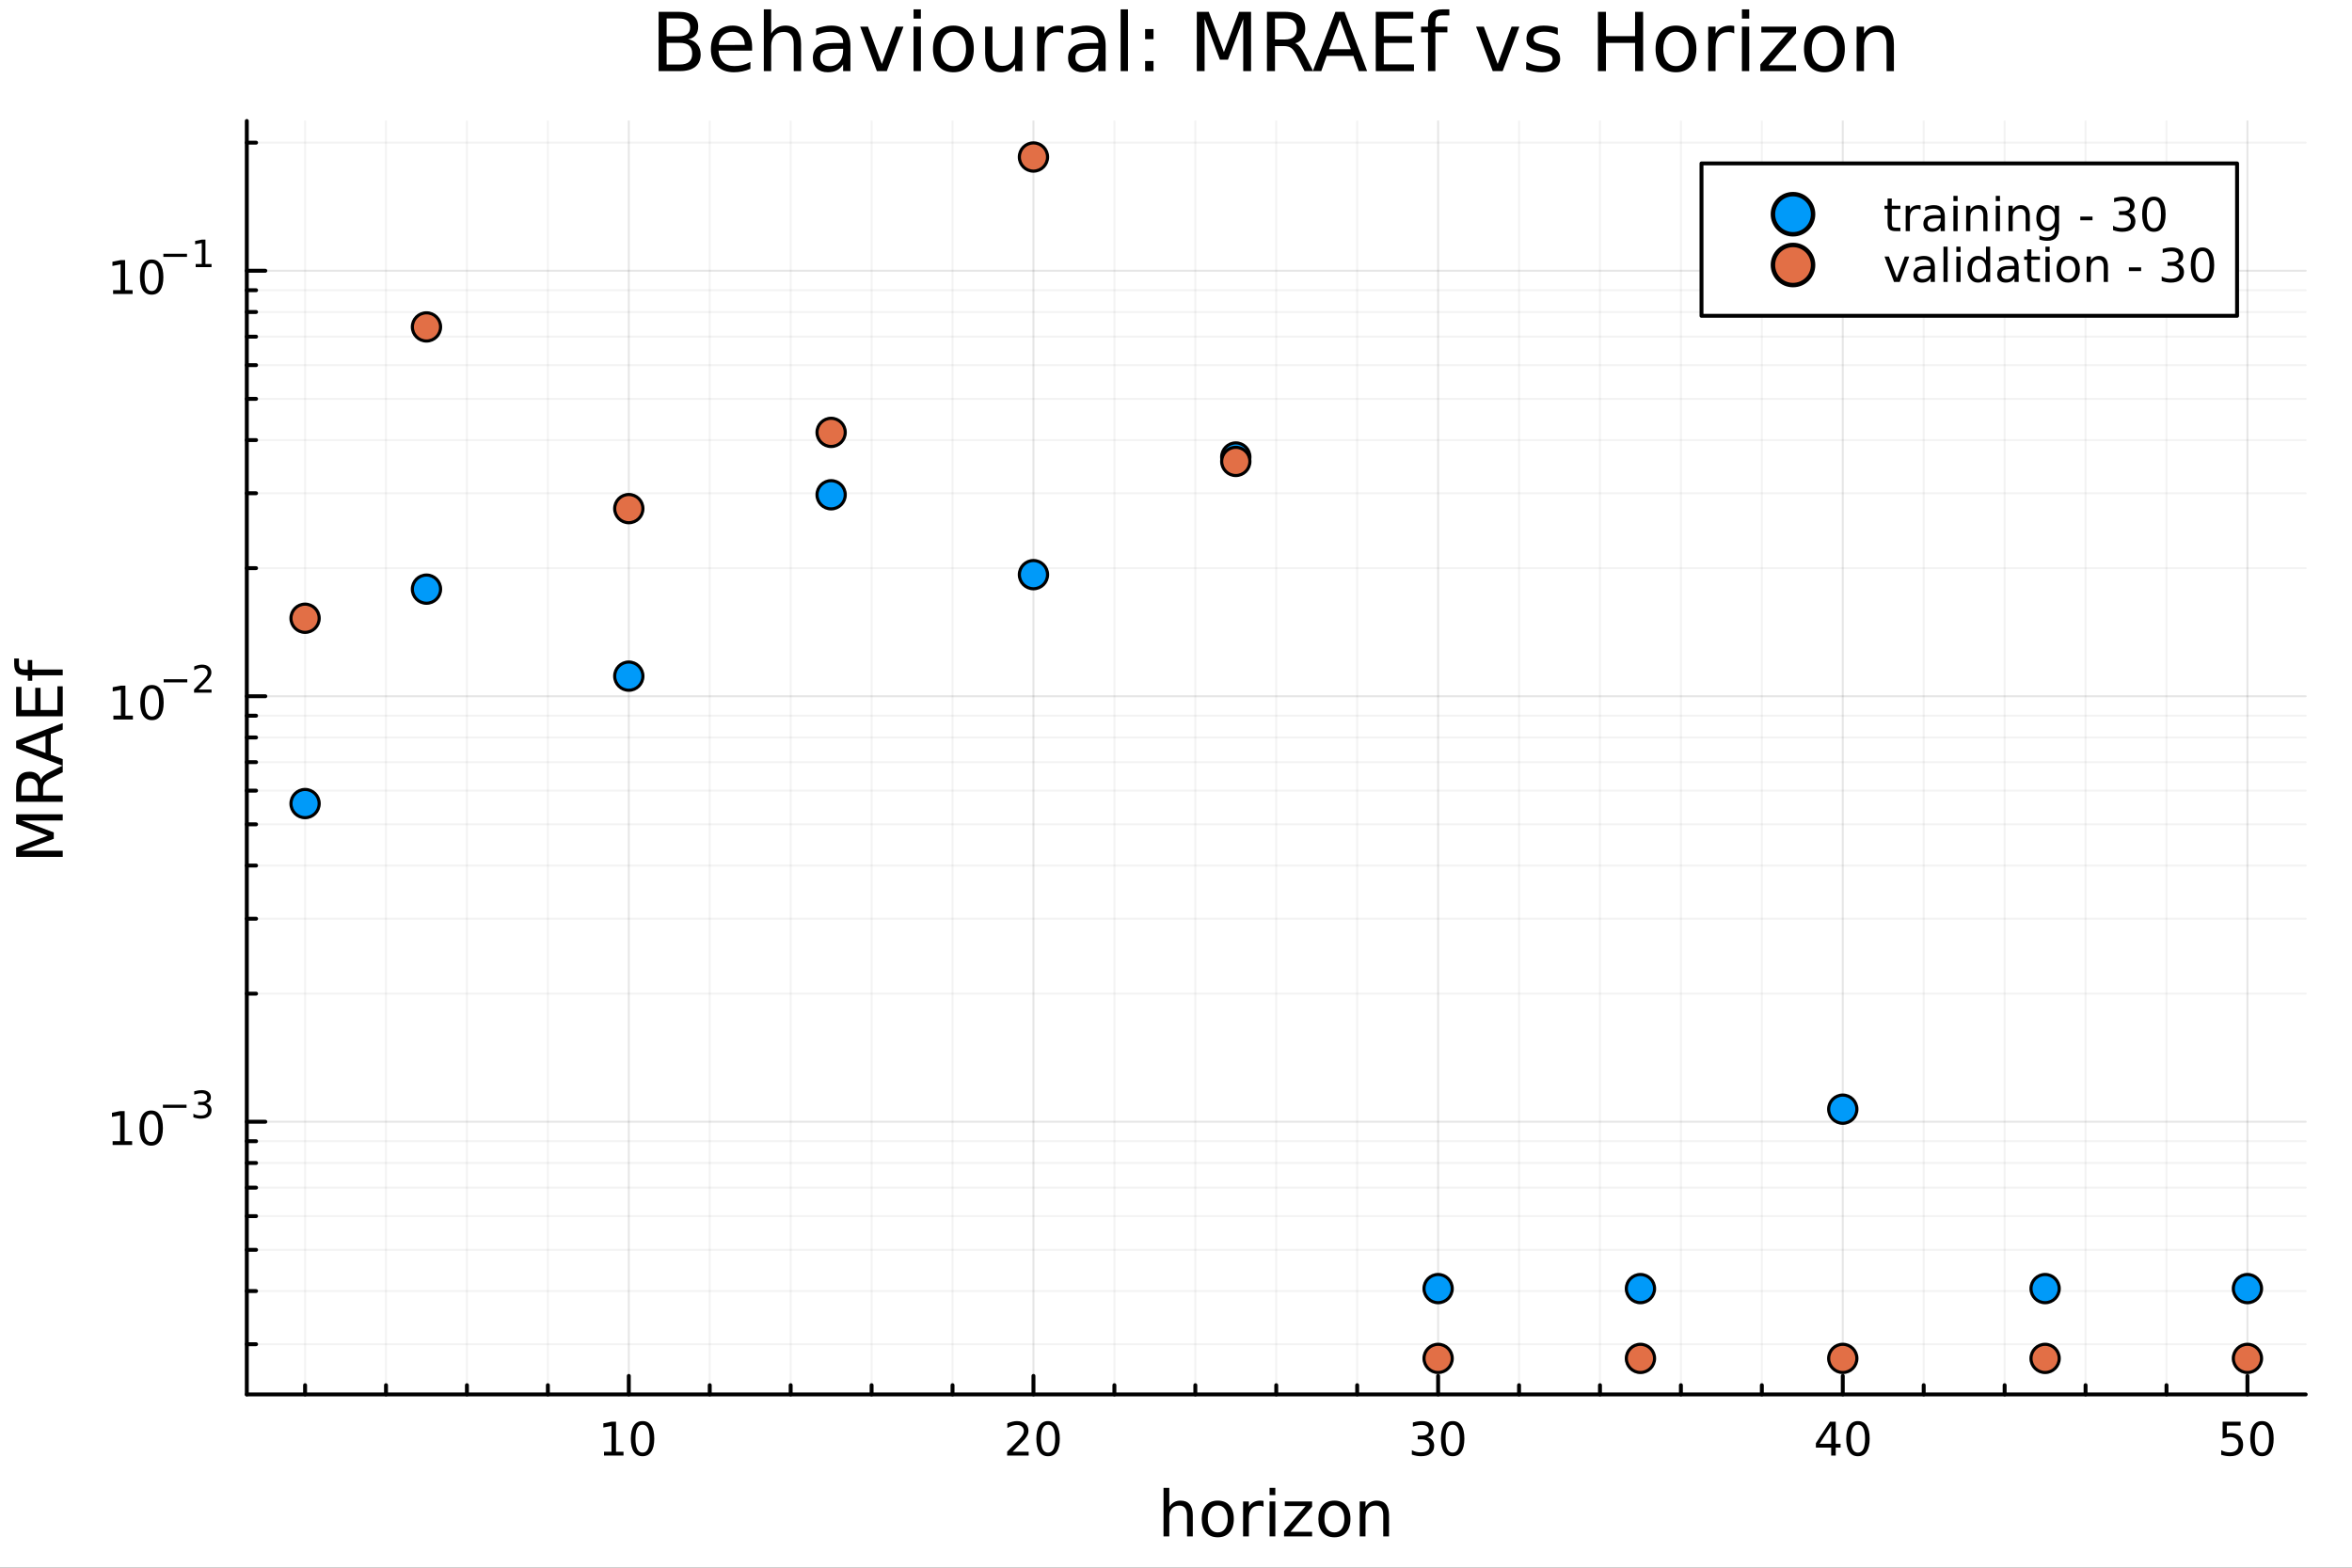 <?xml version="1.0" encoding="utf-8"?>
<svg xmlns="http://www.w3.org/2000/svg" xmlns:xlink="http://www.w3.org/1999/xlink" width="600" height="400" viewBox="0 0 2400 1600">
<rect x="0" y="0" width="2400" height="1600" fill="#333333" stroke="none"/>
<defs>
  <clipPath id="clip390">
    <rect x="0" y="0" width="2400" height="1600"/>
  </clipPath>
</defs>
<path clip-path="url(#clip390)" d="M0 1600 L2400 1600 L2400 0 L0 0  Z" fill="#ffffff" fill-rule="evenodd" fill-opacity="1"/>
<defs>
  <clipPath id="clip391">
    <rect x="480" y="0" width="1681" height="1600"/>
  </clipPath>
</defs>
<path clip-path="url(#clip390)" d="M251.842 1423.18 L2352.76 1423.18 L2352.76 123.472 L251.842 123.472  Z" fill="#ffffff" fill-rule="evenodd" fill-opacity="1"/>
<defs>
  <clipPath id="clip392">
    <rect x="251" y="123" width="2102" height="1301"/>
  </clipPath>
</defs>
<polyline clip-path="url(#clip392)" style="stroke:#000000; stroke-linecap:round; stroke-linejoin:round; stroke-width:2; stroke-opacity:0.1; fill:none" points="641.635,1423.18 641.635,123.472 "/>
<polyline clip-path="url(#clip392)" style="stroke:#000000; stroke-linecap:round; stroke-linejoin:round; stroke-width:2; stroke-opacity:0.1; fill:none" points="1054.55,1423.18 1054.55,123.472 "/>
<polyline clip-path="url(#clip392)" style="stroke:#000000; stroke-linecap:round; stroke-linejoin:round; stroke-width:2; stroke-opacity:0.1; fill:none" points="1467.47,1423.18 1467.47,123.472 "/>
<polyline clip-path="url(#clip392)" style="stroke:#000000; stroke-linecap:round; stroke-linejoin:round; stroke-width:2; stroke-opacity:0.1; fill:none" points="1880.38,1423.18 1880.38,123.472 "/>
<polyline clip-path="url(#clip392)" style="stroke:#000000; stroke-linecap:round; stroke-linejoin:round; stroke-width:2; stroke-opacity:0.1; fill:none" points="2293.3,1423.18 2293.3,123.472 "/>
<polyline clip-path="url(#clip392)" style="stroke:#000000; stroke-linecap:round; stroke-linejoin:round; stroke-width:2; stroke-opacity:0.05; fill:none" points="311.302,1423.18 311.302,123.472 "/>
<polyline clip-path="url(#clip392)" style="stroke:#000000; stroke-linecap:round; stroke-linejoin:round; stroke-width:2; stroke-opacity:0.05; fill:none" points="393.885,1423.18 393.885,123.472 "/>
<polyline clip-path="url(#clip392)" style="stroke:#000000; stroke-linecap:round; stroke-linejoin:round; stroke-width:2; stroke-opacity:0.05; fill:none" points="476.468,1423.18 476.468,123.472 "/>
<polyline clip-path="url(#clip392)" style="stroke:#000000; stroke-linecap:round; stroke-linejoin:round; stroke-width:2; stroke-opacity:0.05; fill:none" points="559.051,1423.18 559.051,123.472 "/>
<polyline clip-path="url(#clip392)" style="stroke:#000000; stroke-linecap:round; stroke-linejoin:round; stroke-width:2; stroke-opacity:0.05; fill:none" points="724.218,1423.18 724.218,123.472 "/>
<polyline clip-path="url(#clip392)" style="stroke:#000000; stroke-linecap:round; stroke-linejoin:round; stroke-width:2; stroke-opacity:0.05; fill:none" points="806.801,1423.18 806.801,123.472 "/>
<polyline clip-path="url(#clip392)" style="stroke:#000000; stroke-linecap:round; stroke-linejoin:round; stroke-width:2; stroke-opacity:0.05; fill:none" points="889.384,1423.18 889.384,123.472 "/>
<polyline clip-path="url(#clip392)" style="stroke:#000000; stroke-linecap:round; stroke-linejoin:round; stroke-width:2; stroke-opacity:0.05; fill:none" points="971.967,1423.18 971.967,123.472 "/>
<polyline clip-path="url(#clip392)" style="stroke:#000000; stroke-linecap:round; stroke-linejoin:round; stroke-width:2; stroke-opacity:0.05; fill:none" points="1137.13,1423.18 1137.13,123.472 "/>
<polyline clip-path="url(#clip392)" style="stroke:#000000; stroke-linecap:round; stroke-linejoin:round; stroke-width:2; stroke-opacity:0.05; fill:none" points="1219.72,1423.18 1219.72,123.472 "/>
<polyline clip-path="url(#clip392)" style="stroke:#000000; stroke-linecap:round; stroke-linejoin:round; stroke-width:2; stroke-opacity:0.05; fill:none" points="1302.3,1423.18 1302.3,123.472 "/>
<polyline clip-path="url(#clip392)" style="stroke:#000000; stroke-linecap:round; stroke-linejoin:round; stroke-width:2; stroke-opacity:0.05; fill:none" points="1384.88,1423.18 1384.88,123.472 "/>
<polyline clip-path="url(#clip392)" style="stroke:#000000; stroke-linecap:round; stroke-linejoin:round; stroke-width:2; stroke-opacity:0.05; fill:none" points="1550.05,1423.18 1550.05,123.472 "/>
<polyline clip-path="url(#clip392)" style="stroke:#000000; stroke-linecap:round; stroke-linejoin:round; stroke-width:2; stroke-opacity:0.05; fill:none" points="1632.63,1423.18 1632.63,123.472 "/>
<polyline clip-path="url(#clip392)" style="stroke:#000000; stroke-linecap:round; stroke-linejoin:round; stroke-width:2; stroke-opacity:0.05; fill:none" points="1715.21,1423.18 1715.21,123.472 "/>
<polyline clip-path="url(#clip392)" style="stroke:#000000; stroke-linecap:round; stroke-linejoin:round; stroke-width:2; stroke-opacity:0.05; fill:none" points="1797.8,1423.18 1797.8,123.472 "/>
<polyline clip-path="url(#clip392)" style="stroke:#000000; stroke-linecap:round; stroke-linejoin:round; stroke-width:2; stroke-opacity:0.05; fill:none" points="1962.96,1423.18 1962.96,123.472 "/>
<polyline clip-path="url(#clip392)" style="stroke:#000000; stroke-linecap:round; stroke-linejoin:round; stroke-width:2; stroke-opacity:0.05; fill:none" points="2045.55,1423.18 2045.55,123.472 "/>
<polyline clip-path="url(#clip392)" style="stroke:#000000; stroke-linecap:round; stroke-linejoin:round; stroke-width:2; stroke-opacity:0.05; fill:none" points="2128.13,1423.18 2128.13,123.472 "/>
<polyline clip-path="url(#clip392)" style="stroke:#000000; stroke-linecap:round; stroke-linejoin:round; stroke-width:2; stroke-opacity:0.05; fill:none" points="2210.71,1423.18 2210.71,123.472 "/>
<polyline clip-path="url(#clip390)" style="stroke:#000000; stroke-linecap:round; stroke-linejoin:round; stroke-width:4; stroke-opacity:1; fill:none" points="251.842,1423.18 2352.76,1423.18 "/>
<polyline clip-path="url(#clip390)" style="stroke:#000000; stroke-linecap:round; stroke-linejoin:round; stroke-width:4; stroke-opacity:1; fill:none" points="641.635,1423.18 641.635,1404.28 "/>
<polyline clip-path="url(#clip390)" style="stroke:#000000; stroke-linecap:round; stroke-linejoin:round; stroke-width:4; stroke-opacity:1; fill:none" points="1054.55,1423.18 1054.55,1404.28 "/>
<polyline clip-path="url(#clip390)" style="stroke:#000000; stroke-linecap:round; stroke-linejoin:round; stroke-width:4; stroke-opacity:1; fill:none" points="1467.47,1423.18 1467.47,1404.28 "/>
<polyline clip-path="url(#clip390)" style="stroke:#000000; stroke-linecap:round; stroke-linejoin:round; stroke-width:4; stroke-opacity:1; fill:none" points="1880.38,1423.18 1880.38,1404.28 "/>
<polyline clip-path="url(#clip390)" style="stroke:#000000; stroke-linecap:round; stroke-linejoin:round; stroke-width:4; stroke-opacity:1; fill:none" points="2293.3,1423.18 2293.3,1404.28 "/>
<polyline clip-path="url(#clip390)" style="stroke:#000000; stroke-linecap:round; stroke-linejoin:round; stroke-width:4; stroke-opacity:1; fill:none" points="311.302,1423.18 311.302,1413.73 "/>
<polyline clip-path="url(#clip390)" style="stroke:#000000; stroke-linecap:round; stroke-linejoin:round; stroke-width:4; stroke-opacity:1; fill:none" points="393.885,1423.18 393.885,1413.73 "/>
<polyline clip-path="url(#clip390)" style="stroke:#000000; stroke-linecap:round; stroke-linejoin:round; stroke-width:4; stroke-opacity:1; fill:none" points="476.468,1423.18 476.468,1413.73 "/>
<polyline clip-path="url(#clip390)" style="stroke:#000000; stroke-linecap:round; stroke-linejoin:round; stroke-width:4; stroke-opacity:1; fill:none" points="559.051,1423.18 559.051,1413.73 "/>
<polyline clip-path="url(#clip390)" style="stroke:#000000; stroke-linecap:round; stroke-linejoin:round; stroke-width:4; stroke-opacity:1; fill:none" points="724.218,1423.18 724.218,1413.73 "/>
<polyline clip-path="url(#clip390)" style="stroke:#000000; stroke-linecap:round; stroke-linejoin:round; stroke-width:4; stroke-opacity:1; fill:none" points="806.801,1423.18 806.801,1413.73 "/>
<polyline clip-path="url(#clip390)" style="stroke:#000000; stroke-linecap:round; stroke-linejoin:round; stroke-width:4; stroke-opacity:1; fill:none" points="889.384,1423.18 889.384,1413.73 "/>
<polyline clip-path="url(#clip390)" style="stroke:#000000; stroke-linecap:round; stroke-linejoin:round; stroke-width:4; stroke-opacity:1; fill:none" points="971.967,1423.18 971.967,1413.73 "/>
<polyline clip-path="url(#clip390)" style="stroke:#000000; stroke-linecap:round; stroke-linejoin:round; stroke-width:4; stroke-opacity:1; fill:none" points="1137.13,1423.18 1137.13,1413.73 "/>
<polyline clip-path="url(#clip390)" style="stroke:#000000; stroke-linecap:round; stroke-linejoin:round; stroke-width:4; stroke-opacity:1; fill:none" points="1219.72,1423.18 1219.72,1413.73 "/>
<polyline clip-path="url(#clip390)" style="stroke:#000000; stroke-linecap:round; stroke-linejoin:round; stroke-width:4; stroke-opacity:1; fill:none" points="1302.3,1423.18 1302.3,1413.73 "/>
<polyline clip-path="url(#clip390)" style="stroke:#000000; stroke-linecap:round; stroke-linejoin:round; stroke-width:4; stroke-opacity:1; fill:none" points="1384.88,1423.18 1384.88,1413.73 "/>
<polyline clip-path="url(#clip390)" style="stroke:#000000; stroke-linecap:round; stroke-linejoin:round; stroke-width:4; stroke-opacity:1; fill:none" points="1550.05,1423.18 1550.05,1413.73 "/>
<polyline clip-path="url(#clip390)" style="stroke:#000000; stroke-linecap:round; stroke-linejoin:round; stroke-width:4; stroke-opacity:1; fill:none" points="1632.63,1423.18 1632.63,1413.73 "/>
<polyline clip-path="url(#clip390)" style="stroke:#000000; stroke-linecap:round; stroke-linejoin:round; stroke-width:4; stroke-opacity:1; fill:none" points="1715.21,1423.18 1715.21,1413.73 "/>
<polyline clip-path="url(#clip390)" style="stroke:#000000; stroke-linecap:round; stroke-linejoin:round; stroke-width:4; stroke-opacity:1; fill:none" points="1797.8,1423.18 1797.8,1413.73 "/>
<polyline clip-path="url(#clip390)" style="stroke:#000000; stroke-linecap:round; stroke-linejoin:round; stroke-width:4; stroke-opacity:1; fill:none" points="1962.96,1423.18 1962.96,1413.73 "/>
<polyline clip-path="url(#clip390)" style="stroke:#000000; stroke-linecap:round; stroke-linejoin:round; stroke-width:4; stroke-opacity:1; fill:none" points="2045.55,1423.18 2045.55,1413.73 "/>
<polyline clip-path="url(#clip390)" style="stroke:#000000; stroke-linecap:round; stroke-linejoin:round; stroke-width:4; stroke-opacity:1; fill:none" points="2128.13,1423.18 2128.13,1413.73 "/>
<polyline clip-path="url(#clip390)" style="stroke:#000000; stroke-linecap:round; stroke-linejoin:round; stroke-width:4; stroke-opacity:1; fill:none" points="2210.71,1423.18 2210.71,1413.73 "/>
<path clip-path="url(#clip390)" d="M616.322 1481.64 L623.961 1481.64 L623.961 1455.28 L615.651 1456.95 L615.651 1452.69 L623.915 1451.02 L628.591 1451.02 L628.591 1481.64 L636.229 1481.64 L636.229 1485.58 L616.322 1485.58 L616.322 1481.64 Z" fill="#000000" fill-rule="nonzero" fill-opacity="1" /><path clip-path="url(#clip390)" d="M655.674 1454.1 Q652.063 1454.1 650.234 1457.66 Q648.428 1461.2 648.428 1468.33 Q648.428 1475.44 650.234 1479.01 Q652.063 1482.55 655.674 1482.55 Q659.308 1482.55 661.114 1479.01 Q662.942 1475.44 662.942 1468.33 Q662.942 1461.2 661.114 1457.66 Q659.308 1454.1 655.674 1454.1 M655.674 1450.39 Q661.484 1450.39 664.539 1455 Q667.618 1459.58 667.618 1468.33 Q667.618 1477.06 664.539 1481.67 Q661.484 1486.25 655.674 1486.25 Q649.864 1486.25 646.785 1481.67 Q643.729 1477.06 643.729 1468.33 Q643.729 1459.58 646.785 1455 Q649.864 1450.39 655.674 1450.39 Z" fill="#000000" fill-rule="nonzero" fill-opacity="1" /><path clip-path="url(#clip390)" d="M1033.32 1481.64 L1049.64 1481.64 L1049.64 1485.58 L1027.7 1485.58 L1027.7 1481.64 Q1030.36 1478.89 1034.94 1474.26 Q1039.55 1469.61 1040.73 1468.27 Q1042.98 1465.74 1043.86 1464.01 Q1044.76 1462.25 1044.76 1460.56 Q1044.76 1457.8 1042.81 1456.07 Q1040.89 1454.33 1037.79 1454.33 Q1035.59 1454.33 1033.14 1455.09 Q1030.71 1455.86 1027.93 1457.41 L1027.93 1452.69 Q1030.75 1451.55 1033.21 1450.97 Q1035.66 1450.39 1037.7 1450.39 Q1043.07 1450.39 1046.26 1453.08 Q1049.46 1455.77 1049.46 1460.26 Q1049.46 1462.39 1048.65 1464.31 Q1047.86 1466.2 1045.75 1468.8 Q1045.17 1469.47 1042.07 1472.69 Q1038.97 1475.88 1033.32 1481.64 Z" fill="#000000" fill-rule="nonzero" fill-opacity="1" /><path clip-path="url(#clip390)" d="M1069.46 1454.1 Q1065.85 1454.1 1064.02 1457.66 Q1062.21 1461.2 1062.21 1468.33 Q1062.21 1475.44 1064.02 1479.01 Q1065.85 1482.55 1069.46 1482.55 Q1073.09 1482.55 1074.9 1479.01 Q1076.73 1475.44 1076.73 1468.33 Q1076.73 1461.2 1074.9 1457.66 Q1073.09 1454.1 1069.46 1454.1 M1069.46 1450.39 Q1075.27 1450.39 1078.32 1455 Q1081.4 1459.58 1081.4 1468.33 Q1081.4 1477.06 1078.32 1481.67 Q1075.27 1486.25 1069.46 1486.25 Q1063.65 1486.25 1060.57 1481.67 Q1057.51 1477.06 1057.51 1468.33 Q1057.51 1459.58 1060.57 1455 Q1063.65 1450.39 1069.46 1450.39 Z" fill="#000000" fill-rule="nonzero" fill-opacity="1" /><path clip-path="url(#clip390)" d="M1456.31 1466.95 Q1459.66 1467.66 1461.54 1469.93 Q1463.44 1472.2 1463.44 1475.53 Q1463.44 1480.65 1459.92 1483.45 Q1456.4 1486.25 1449.92 1486.25 Q1447.74 1486.25 1445.43 1485.81 Q1443.14 1485.39 1440.68 1484.54 L1440.68 1480.02 Q1442.63 1481.16 1444.94 1481.74 Q1447.26 1482.32 1449.78 1482.32 Q1454.18 1482.32 1456.47 1480.58 Q1458.78 1478.84 1458.78 1475.53 Q1458.78 1472.48 1456.63 1470.77 Q1454.5 1469.03 1450.68 1469.03 L1446.66 1469.03 L1446.66 1465.19 L1450.87 1465.19 Q1454.32 1465.19 1456.15 1463.82 Q1457.97 1462.43 1457.97 1459.84 Q1457.97 1457.18 1456.08 1455.77 Q1454.2 1454.33 1450.68 1454.33 Q1448.76 1454.33 1446.56 1454.75 Q1444.36 1455.16 1441.72 1456.04 L1441.72 1451.88 Q1444.39 1451.14 1446.7 1450.77 Q1449.04 1450.39 1451.1 1450.39 Q1456.42 1450.39 1459.53 1452.83 Q1462.63 1455.23 1462.63 1459.35 Q1462.63 1462.22 1460.98 1464.21 Q1459.34 1466.18 1456.31 1466.95 Z" fill="#000000" fill-rule="nonzero" fill-opacity="1" /><path clip-path="url(#clip390)" d="M1482.3 1454.1 Q1478.69 1454.1 1476.86 1457.66 Q1475.06 1461.2 1475.06 1468.33 Q1475.06 1475.44 1476.86 1479.01 Q1478.69 1482.55 1482.3 1482.55 Q1485.94 1482.55 1487.74 1479.01 Q1489.57 1475.44 1489.57 1468.33 Q1489.57 1461.2 1487.74 1457.66 Q1485.94 1454.1 1482.3 1454.1 M1482.3 1450.39 Q1488.11 1450.39 1491.17 1455 Q1494.25 1459.58 1494.25 1468.33 Q1494.25 1477.06 1491.17 1481.67 Q1488.11 1486.25 1482.3 1486.25 Q1476.49 1486.25 1473.41 1481.67 Q1470.36 1477.06 1470.36 1468.33 Q1470.36 1459.58 1473.41 1455 Q1476.49 1450.39 1482.3 1450.39 Z" fill="#000000" fill-rule="nonzero" fill-opacity="1" /><path clip-path="url(#clip390)" d="M1868.55 1455.09 L1856.75 1473.54 L1868.55 1473.54 L1868.55 1455.09 M1867.33 1451.02 L1873.2 1451.02 L1873.2 1473.54 L1878.14 1473.54 L1878.14 1477.43 L1873.2 1477.43 L1873.2 1485.58 L1868.55 1485.58 L1868.55 1477.43 L1852.95 1477.43 L1852.95 1472.92 L1867.33 1451.02 Z" fill="#000000" fill-rule="nonzero" fill-opacity="1" /><path clip-path="url(#clip390)" d="M1895.87 1454.1 Q1892.26 1454.1 1890.43 1457.66 Q1888.62 1461.2 1888.62 1468.33 Q1888.62 1475.44 1890.43 1479.01 Q1892.26 1482.55 1895.87 1482.55 Q1899.5 1482.55 1901.31 1479.01 Q1903.14 1475.44 1903.14 1468.33 Q1903.14 1461.2 1901.31 1457.66 Q1899.5 1454.1 1895.87 1454.1 M1895.87 1450.39 Q1901.68 1450.39 1904.73 1455 Q1907.81 1459.58 1907.81 1468.33 Q1907.81 1477.06 1904.73 1481.67 Q1901.68 1486.25 1895.87 1486.25 Q1890.06 1486.25 1886.98 1481.67 Q1883.92 1477.06 1883.92 1468.33 Q1883.92 1459.58 1886.98 1455 Q1890.06 1450.39 1895.87 1450.39 Z" fill="#000000" fill-rule="nonzero" fill-opacity="1" /><path clip-path="url(#clip390)" d="M2268 1451.02 L2286.35 1451.02 L2286.35 1454.96 L2272.28 1454.96 L2272.28 1463.43 Q2273.3 1463.08 2274.31 1462.92 Q2275.33 1462.73 2276.35 1462.73 Q2282.14 1462.73 2285.52 1465.9 Q2288.9 1469.08 2288.9 1474.49 Q2288.9 1480.07 2285.43 1483.17 Q2281.95 1486.25 2275.63 1486.25 Q2273.46 1486.25 2271.19 1485.88 Q2268.94 1485.51 2266.54 1484.77 L2266.54 1480.07 Q2268.62 1481.2 2270.84 1481.76 Q2273.06 1482.32 2275.54 1482.32 Q2279.55 1482.32 2281.88 1480.21 Q2284.22 1478.1 2284.22 1474.49 Q2284.22 1470.88 2281.88 1468.77 Q2279.55 1466.67 2275.54 1466.67 Q2273.67 1466.67 2271.79 1467.08 Q2269.94 1467.5 2268 1468.38 L2268 1451.02 Z" fill="#000000" fill-rule="nonzero" fill-opacity="1" /><path clip-path="url(#clip390)" d="M2308.11 1454.1 Q2304.5 1454.1 2302.67 1457.66 Q2300.87 1461.2 2300.87 1468.33 Q2300.87 1475.44 2302.67 1479.01 Q2304.5 1482.55 2308.11 1482.55 Q2311.75 1482.55 2313.55 1479.01 Q2315.38 1475.44 2315.38 1468.33 Q2315.38 1461.2 2313.55 1457.66 Q2311.75 1454.1 2308.11 1454.1 M2308.11 1450.39 Q2313.92 1450.39 2316.98 1455 Q2320.06 1459.58 2320.06 1468.33 Q2320.06 1477.06 2316.98 1481.67 Q2313.92 1486.25 2308.11 1486.25 Q2302.3 1486.25 2299.22 1481.67 Q2296.17 1477.06 2296.17 1468.33 Q2296.17 1459.58 2299.22 1455 Q2302.3 1450.39 2308.11 1450.39 Z" fill="#000000" fill-rule="nonzero" fill-opacity="1" /><path clip-path="url(#clip390)" d="M1217.13 1546.53 L1217.13 1568.04 L1211.27 1568.04 L1211.27 1546.72 Q1211.27 1541.66 1209.3 1539.14 Q1207.32 1536.63 1203.38 1536.63 Q1198.63 1536.63 1195.9 1539.65 Q1193.16 1542.68 1193.16 1547.9 L1193.16 1568.04 L1187.27 1568.04 L1187.27 1518.52 L1193.16 1518.52 L1193.16 1537.93 Q1195.26 1534.72 1198.09 1533.13 Q1200.96 1531.54 1204.68 1531.54 Q1210.82 1531.54 1213.97 1535.36 Q1217.13 1539.14 1217.13 1546.53 Z" fill="#000000" fill-rule="nonzero" fill-opacity="1" /><path clip-path="url(#clip390)" d="M1242.62 1536.5 Q1237.91 1536.5 1235.17 1540.19 Q1232.44 1543.85 1232.44 1550.25 Q1232.44 1556.65 1235.14 1560.34 Q1237.88 1564 1242.62 1564 Q1247.3 1564 1250.04 1560.31 Q1252.77 1556.62 1252.77 1550.25 Q1252.77 1543.92 1250.04 1540.23 Q1247.3 1536.5 1242.62 1536.5 M1242.62 1531.54 Q1250.26 1531.54 1254.62 1536.5 Q1258.98 1541.47 1258.98 1550.25 Q1258.98 1559 1254.62 1564 Q1250.26 1568.97 1242.62 1568.97 Q1234.95 1568.97 1230.59 1564 Q1226.26 1559 1226.26 1550.25 Q1226.26 1541.47 1230.59 1536.5 Q1234.95 1531.54 1242.62 1531.54 Z" fill="#000000" fill-rule="nonzero" fill-opacity="1" /><path clip-path="url(#clip390)" d="M1289.34 1537.87 Q1288.36 1537.3 1287.18 1537.04 Q1286.03 1536.76 1284.63 1536.76 Q1279.67 1536.76 1277 1540 Q1274.35 1543.22 1274.35 1549.27 L1274.35 1568.04 L1268.47 1568.04 L1268.47 1532.4 L1274.35 1532.4 L1274.35 1537.93 Q1276.2 1534.69 1279.16 1533.13 Q1282.12 1531.54 1286.35 1531.54 Q1286.96 1531.54 1287.69 1531.63 Q1288.42 1531.7 1289.31 1531.85 L1289.34 1537.87 Z" fill="#000000" fill-rule="nonzero" fill-opacity="1" /><path clip-path="url(#clip390)" d="M1295.49 1532.4 L1301.34 1532.4 L1301.34 1568.04 L1295.49 1568.04 L1295.49 1532.4 M1295.49 1518.52 L1301.34 1518.52 L1301.34 1525.93 L1295.49 1525.93 L1295.49 1518.52 Z" fill="#000000" fill-rule="nonzero" fill-opacity="1" /><path clip-path="url(#clip390)" d="M1311.05 1532.4 L1338.87 1532.4 L1338.87 1537.74 L1316.84 1563.37 L1338.87 1563.37 L1338.87 1568.04 L1310.26 1568.04 L1310.26 1562.7 L1332.28 1537.07 L1311.05 1537.07 L1311.05 1532.4 Z" fill="#000000" fill-rule="nonzero" fill-opacity="1" /><path clip-path="url(#clip390)" d="M1361.63 1536.5 Q1356.92 1536.5 1354.18 1540.19 Q1351.44 1543.85 1351.44 1550.25 Q1351.44 1556.65 1354.15 1560.34 Q1356.89 1564 1361.63 1564 Q1366.31 1564 1369.04 1560.31 Q1371.78 1556.62 1371.78 1550.25 Q1371.78 1543.92 1369.04 1540.23 Q1366.31 1536.5 1361.63 1536.5 M1361.63 1531.54 Q1369.27 1531.54 1373.63 1536.5 Q1377.99 1541.47 1377.99 1550.25 Q1377.99 1559 1373.63 1564 Q1369.27 1568.97 1361.63 1568.97 Q1353.96 1568.97 1349.6 1564 Q1345.27 1559 1345.27 1550.25 Q1345.27 1541.47 1349.6 1536.5 Q1353.96 1531.54 1361.63 1531.54 Z" fill="#000000" fill-rule="nonzero" fill-opacity="1" /><path clip-path="url(#clip390)" d="M1417.33 1546.53 L1417.33 1568.04 L1411.47 1568.04 L1411.47 1546.72 Q1411.47 1541.66 1409.5 1539.14 Q1407.52 1536.63 1403.58 1536.63 Q1398.84 1536.63 1396.1 1539.65 Q1393.36 1542.68 1393.36 1547.9 L1393.36 1568.04 L1387.47 1568.04 L1387.47 1532.4 L1393.36 1532.4 L1393.36 1537.93 Q1395.46 1534.72 1398.29 1533.13 Q1401.16 1531.54 1404.88 1531.54 Q1411.03 1531.54 1414.18 1535.36 Q1417.33 1539.14 1417.33 1546.53 Z" fill="#000000" fill-rule="nonzero" fill-opacity="1" /><polyline clip-path="url(#clip392)" style="stroke:#000000; stroke-linecap:round; stroke-linejoin:round; stroke-width:2; stroke-opacity:0.1; fill:none" points="251.842,1144.86 2352.76,1144.86 "/>
<polyline clip-path="url(#clip392)" style="stroke:#000000; stroke-linecap:round; stroke-linejoin:round; stroke-width:2; stroke-opacity:0.1; fill:none" points="251.842,710.597 2352.76,710.597 "/>
<polyline clip-path="url(#clip392)" style="stroke:#000000; stroke-linecap:round; stroke-linejoin:round; stroke-width:2; stroke-opacity:0.1; fill:none" points="251.842,276.334 2352.76,276.334 "/>
<polyline clip-path="url(#clip392)" style="stroke:#000000; stroke-linecap:round; stroke-linejoin:round; stroke-width:2; stroke-opacity:0.05; fill:none" points="251.842,1371.93 2352.76,1371.93 "/>
<polyline clip-path="url(#clip392)" style="stroke:#000000; stroke-linecap:round; stroke-linejoin:round; stroke-width:2; stroke-opacity:0.05; fill:none" points="251.842,1317.67 2352.76,1317.67 "/>
<polyline clip-path="url(#clip392)" style="stroke:#000000; stroke-linecap:round; stroke-linejoin:round; stroke-width:2; stroke-opacity:0.05; fill:none" points="251.842,1275.59 2352.76,1275.59 "/>
<polyline clip-path="url(#clip392)" style="stroke:#000000; stroke-linecap:round; stroke-linejoin:round; stroke-width:2; stroke-opacity:0.05; fill:none" points="251.842,1241.2 2352.76,1241.2 "/>
<polyline clip-path="url(#clip392)" style="stroke:#000000; stroke-linecap:round; stroke-linejoin:round; stroke-width:2; stroke-opacity:0.05; fill:none" points="251.842,1212.13 2352.76,1212.13 "/>
<polyline clip-path="url(#clip392)" style="stroke:#000000; stroke-linecap:round; stroke-linejoin:round; stroke-width:2; stroke-opacity:0.05; fill:none" points="251.842,1186.94 2352.76,1186.94 "/>
<polyline clip-path="url(#clip392)" style="stroke:#000000; stroke-linecap:round; stroke-linejoin:round; stroke-width:2; stroke-opacity:0.05; fill:none" points="251.842,1164.73 2352.76,1164.73 "/>
<polyline clip-path="url(#clip392)" style="stroke:#000000; stroke-linecap:round; stroke-linejoin:round; stroke-width:2; stroke-opacity:0.05; fill:none" points="251.842,1014.13 2352.76,1014.13 "/>
<polyline clip-path="url(#clip392)" style="stroke:#000000; stroke-linecap:round; stroke-linejoin:round; stroke-width:2; stroke-opacity:0.05; fill:none" points="251.842,937.663 2352.76,937.663 "/>
<polyline clip-path="url(#clip392)" style="stroke:#000000; stroke-linecap:round; stroke-linejoin:round; stroke-width:2; stroke-opacity:0.05; fill:none" points="251.842,883.407 2352.76,883.407 "/>
<polyline clip-path="url(#clip392)" style="stroke:#000000; stroke-linecap:round; stroke-linejoin:round; stroke-width:2; stroke-opacity:0.05; fill:none" points="251.842,841.323 2352.76,841.323 "/>
<polyline clip-path="url(#clip392)" style="stroke:#000000; stroke-linecap:round; stroke-linejoin:round; stroke-width:2; stroke-opacity:0.05; fill:none" points="251.842,806.937 2352.76,806.937 "/>
<polyline clip-path="url(#clip392)" style="stroke:#000000; stroke-linecap:round; stroke-linejoin:round; stroke-width:2; stroke-opacity:0.05; fill:none" points="251.842,777.865 2352.76,777.865 "/>
<polyline clip-path="url(#clip392)" style="stroke:#000000; stroke-linecap:round; stroke-linejoin:round; stroke-width:2; stroke-opacity:0.05; fill:none" points="251.842,752.681 2352.76,752.681 "/>
<polyline clip-path="url(#clip392)" style="stroke:#000000; stroke-linecap:round; stroke-linejoin:round; stroke-width:2; stroke-opacity:0.05; fill:none" points="251.842,730.468 2352.76,730.468 "/>
<polyline clip-path="url(#clip392)" style="stroke:#000000; stroke-linecap:round; stroke-linejoin:round; stroke-width:2; stroke-opacity:0.05; fill:none" points="251.842,579.871 2352.76,579.871 "/>
<polyline clip-path="url(#clip392)" style="stroke:#000000; stroke-linecap:round; stroke-linejoin:round; stroke-width:2; stroke-opacity:0.05; fill:none" points="251.842,503.401 2352.76,503.401 "/>
<polyline clip-path="url(#clip392)" style="stroke:#000000; stroke-linecap:round; stroke-linejoin:round; stroke-width:2; stroke-opacity:0.05; fill:none" points="251.842,449.145 2352.76,449.145 "/>
<polyline clip-path="url(#clip392)" style="stroke:#000000; stroke-linecap:round; stroke-linejoin:round; stroke-width:2; stroke-opacity:0.05; fill:none" points="251.842,407.06 2352.76,407.06 "/>
<polyline clip-path="url(#clip392)" style="stroke:#000000; stroke-linecap:round; stroke-linejoin:round; stroke-width:2; stroke-opacity:0.05; fill:none" points="251.842,372.675 2352.76,372.675 "/>
<polyline clip-path="url(#clip392)" style="stroke:#000000; stroke-linecap:round; stroke-linejoin:round; stroke-width:2; stroke-opacity:0.05; fill:none" points="251.842,343.602 2352.76,343.602 "/>
<polyline clip-path="url(#clip392)" style="stroke:#000000; stroke-linecap:round; stroke-linejoin:round; stroke-width:2; stroke-opacity:0.05; fill:none" points="251.842,318.419 2352.76,318.419 "/>
<polyline clip-path="url(#clip392)" style="stroke:#000000; stroke-linecap:round; stroke-linejoin:round; stroke-width:2; stroke-opacity:0.05; fill:none" points="251.842,296.205 2352.76,296.205 "/>
<polyline clip-path="url(#clip392)" style="stroke:#000000; stroke-linecap:round; stroke-linejoin:round; stroke-width:2; stroke-opacity:0.05; fill:none" points="251.842,145.608 2352.76,145.608 "/>
<polyline clip-path="url(#clip390)" style="stroke:#000000; stroke-linecap:round; stroke-linejoin:round; stroke-width:4; stroke-opacity:1; fill:none" points="251.842,1423.18 251.842,123.472 "/>
<polyline clip-path="url(#clip390)" style="stroke:#000000; stroke-linecap:round; stroke-linejoin:round; stroke-width:4; stroke-opacity:1; fill:none" points="251.842,1144.86 270.74,1144.86 "/>
<polyline clip-path="url(#clip390)" style="stroke:#000000; stroke-linecap:round; stroke-linejoin:round; stroke-width:4; stroke-opacity:1; fill:none" points="251.842,710.597 270.74,710.597 "/>
<polyline clip-path="url(#clip390)" style="stroke:#000000; stroke-linecap:round; stroke-linejoin:round; stroke-width:4; stroke-opacity:1; fill:none" points="251.842,276.334 270.74,276.334 "/>
<polyline clip-path="url(#clip390)" style="stroke:#000000; stroke-linecap:round; stroke-linejoin:round; stroke-width:4; stroke-opacity:1; fill:none" points="251.842,1371.93 261.291,1371.93 "/>
<polyline clip-path="url(#clip390)" style="stroke:#000000; stroke-linecap:round; stroke-linejoin:round; stroke-width:4; stroke-opacity:1; fill:none" points="251.842,1317.67 261.291,1317.67 "/>
<polyline clip-path="url(#clip390)" style="stroke:#000000; stroke-linecap:round; stroke-linejoin:round; stroke-width:4; stroke-opacity:1; fill:none" points="251.842,1275.59 261.291,1275.59 "/>
<polyline clip-path="url(#clip390)" style="stroke:#000000; stroke-linecap:round; stroke-linejoin:round; stroke-width:4; stroke-opacity:1; fill:none" points="251.842,1241.2 261.291,1241.2 "/>
<polyline clip-path="url(#clip390)" style="stroke:#000000; stroke-linecap:round; stroke-linejoin:round; stroke-width:4; stroke-opacity:1; fill:none" points="251.842,1212.13 261.291,1212.13 "/>
<polyline clip-path="url(#clip390)" style="stroke:#000000; stroke-linecap:round; stroke-linejoin:round; stroke-width:4; stroke-opacity:1; fill:none" points="251.842,1186.94 261.291,1186.94 "/>
<polyline clip-path="url(#clip390)" style="stroke:#000000; stroke-linecap:round; stroke-linejoin:round; stroke-width:4; stroke-opacity:1; fill:none" points="251.842,1164.73 261.291,1164.73 "/>
<polyline clip-path="url(#clip390)" style="stroke:#000000; stroke-linecap:round; stroke-linejoin:round; stroke-width:4; stroke-opacity:1; fill:none" points="251.842,1014.13 261.291,1014.13 "/>
<polyline clip-path="url(#clip390)" style="stroke:#000000; stroke-linecap:round; stroke-linejoin:round; stroke-width:4; stroke-opacity:1; fill:none" points="251.842,937.663 261.291,937.663 "/>
<polyline clip-path="url(#clip390)" style="stroke:#000000; stroke-linecap:round; stroke-linejoin:round; stroke-width:4; stroke-opacity:1; fill:none" points="251.842,883.407 261.291,883.407 "/>
<polyline clip-path="url(#clip390)" style="stroke:#000000; stroke-linecap:round; stroke-linejoin:round; stroke-width:4; stroke-opacity:1; fill:none" points="251.842,841.323 261.291,841.323 "/>
<polyline clip-path="url(#clip390)" style="stroke:#000000; stroke-linecap:round; stroke-linejoin:round; stroke-width:4; stroke-opacity:1; fill:none" points="251.842,806.937 261.291,806.937 "/>
<polyline clip-path="url(#clip390)" style="stroke:#000000; stroke-linecap:round; stroke-linejoin:round; stroke-width:4; stroke-opacity:1; fill:none" points="251.842,777.865 261.291,777.865 "/>
<polyline clip-path="url(#clip390)" style="stroke:#000000; stroke-linecap:round; stroke-linejoin:round; stroke-width:4; stroke-opacity:1; fill:none" points="251.842,752.681 261.291,752.681 "/>
<polyline clip-path="url(#clip390)" style="stroke:#000000; stroke-linecap:round; stroke-linejoin:round; stroke-width:4; stroke-opacity:1; fill:none" points="251.842,730.468 261.291,730.468 "/>
<polyline clip-path="url(#clip390)" style="stroke:#000000; stroke-linecap:round; stroke-linejoin:round; stroke-width:4; stroke-opacity:1; fill:none" points="251.842,579.871 261.291,579.871 "/>
<polyline clip-path="url(#clip390)" style="stroke:#000000; stroke-linecap:round; stroke-linejoin:round; stroke-width:4; stroke-opacity:1; fill:none" points="251.842,503.401 261.291,503.401 "/>
<polyline clip-path="url(#clip390)" style="stroke:#000000; stroke-linecap:round; stroke-linejoin:round; stroke-width:4; stroke-opacity:1; fill:none" points="251.842,449.145 261.291,449.145 "/>
<polyline clip-path="url(#clip390)" style="stroke:#000000; stroke-linecap:round; stroke-linejoin:round; stroke-width:4; stroke-opacity:1; fill:none" points="251.842,407.06 261.291,407.06 "/>
<polyline clip-path="url(#clip390)" style="stroke:#000000; stroke-linecap:round; stroke-linejoin:round; stroke-width:4; stroke-opacity:1; fill:none" points="251.842,372.675 261.291,372.675 "/>
<polyline clip-path="url(#clip390)" style="stroke:#000000; stroke-linecap:round; stroke-linejoin:round; stroke-width:4; stroke-opacity:1; fill:none" points="251.842,343.602 261.291,343.602 "/>
<polyline clip-path="url(#clip390)" style="stroke:#000000; stroke-linecap:round; stroke-linejoin:round; stroke-width:4; stroke-opacity:1; fill:none" points="251.842,318.419 261.291,318.419 "/>
<polyline clip-path="url(#clip390)" style="stroke:#000000; stroke-linecap:round; stroke-linejoin:round; stroke-width:4; stroke-opacity:1; fill:none" points="251.842,296.205 261.291,296.205 "/>
<polyline clip-path="url(#clip390)" style="stroke:#000000; stroke-linecap:round; stroke-linejoin:round; stroke-width:4; stroke-opacity:1; fill:none" points="251.842,145.608 261.291,145.608 "/>
<path clip-path="url(#clip390)" d="M114.931 1164.65 L122.57 1164.65 L122.57 1138.29 L114.26 1139.95 L114.26 1135.69 L122.524 1134.03 L127.2 1134.03 L127.2 1164.65 L134.839 1164.65 L134.839 1168.59 L114.931 1168.59 L114.931 1164.65 Z" fill="#000000" fill-rule="nonzero" fill-opacity="1" /><path clip-path="url(#clip390)" d="M154.283 1137.11 Q150.672 1137.11 148.843 1140.67 Q147.038 1144.21 147.038 1151.34 Q147.038 1158.45 148.843 1162.01 Q150.672 1165.55 154.283 1165.55 Q157.917 1165.55 159.723 1162.01 Q161.552 1158.45 161.552 1151.34 Q161.552 1144.21 159.723 1140.67 Q157.917 1137.11 154.283 1137.11 M154.283 1133.4 Q160.093 1133.4 163.149 1138.01 Q166.227 1142.59 166.227 1151.34 Q166.227 1160.07 163.149 1164.67 Q160.093 1169.26 154.283 1169.26 Q148.473 1169.26 145.394 1164.67 Q142.339 1160.07 142.339 1151.34 Q142.339 1142.59 145.394 1138.01 Q148.473 1133.4 154.283 1133.4 Z" fill="#000000" fill-rule="nonzero" fill-opacity="1" /><path clip-path="url(#clip390)" d="M166.227 1127.5 L190.339 1127.5 L190.339 1130.7 L166.227 1130.7 L166.227 1127.5 Z" fill="#000000" fill-rule="nonzero" fill-opacity="1" /><path clip-path="url(#clip390)" d="M210.05 1126.04 Q212.777 1126.62 214.3 1128.46 Q215.842 1130.31 215.842 1133.01 Q215.842 1137.17 212.984 1139.45 Q210.125 1141.72 204.859 1141.72 Q203.091 1141.72 201.21 1141.36 Q199.348 1141.03 197.354 1140.33 L197.354 1136.66 Q198.934 1137.58 200.815 1138.05 Q202.696 1138.52 204.746 1138.52 Q208.319 1138.52 210.181 1137.11 Q212.062 1135.7 212.062 1133.01 Q212.062 1130.53 210.313 1129.14 Q208.583 1127.73 205.479 1127.73 L202.207 1127.73 L202.207 1124.61 L205.63 1124.61 Q208.432 1124.61 209.918 1123.5 Q211.404 1122.37 211.404 1120.26 Q211.404 1118.1 209.861 1116.95 Q208.338 1115.79 205.479 1115.79 Q203.918 1115.79 202.132 1116.12 Q200.345 1116.46 198.201 1117.18 L198.201 1113.79 Q200.364 1113.19 202.244 1112.89 Q204.144 1112.59 205.818 1112.59 Q210.144 1112.59 212.664 1114.56 Q215.184 1116.52 215.184 1119.87 Q215.184 1122.2 213.849 1123.82 Q212.513 1125.42 210.05 1126.04 Z" fill="#000000" fill-rule="nonzero" fill-opacity="1" /><path clip-path="url(#clip390)" d="M115.703 730.389 L123.341 730.389 L123.341 704.024 L115.031 705.69 L115.031 701.431 L123.295 699.764 L127.971 699.764 L127.971 730.389 L135.61 730.389 L135.61 734.324 L115.703 734.324 L115.703 730.389 Z" fill="#000000" fill-rule="nonzero" fill-opacity="1" /><path clip-path="url(#clip390)" d="M155.054 702.843 Q151.443 702.843 149.614 706.408 Q147.809 709.95 147.809 717.079 Q147.809 724.186 149.614 727.75 Q151.443 731.292 155.054 731.292 Q158.688 731.292 160.494 727.75 Q162.323 724.186 162.323 717.079 Q162.323 709.95 160.494 706.408 Q158.688 702.843 155.054 702.843 M155.054 699.139 Q160.864 699.139 163.92 703.746 Q166.999 708.329 166.999 717.079 Q166.999 725.806 163.92 730.412 Q160.864 734.996 155.054 734.996 Q149.244 734.996 146.165 730.412 Q143.11 725.806 143.11 717.079 Q143.11 708.329 146.165 703.746 Q149.244 699.139 155.054 699.139 Z" fill="#000000" fill-rule="nonzero" fill-opacity="1" /><path clip-path="url(#clip390)" d="M166.999 693.241 L191.11 693.241 L191.11 696.438 L166.999 696.438 L166.999 693.241 Z" fill="#000000" fill-rule="nonzero" fill-opacity="1" /><path clip-path="url(#clip390)" d="M202.583 703.717 L215.842 703.717 L215.842 706.914 L198.013 706.914 L198.013 703.717 Q200.175 701.479 203.899 697.717 Q207.642 693.937 208.601 692.846 Q210.426 690.796 211.14 689.385 Q211.874 687.956 211.874 686.583 Q211.874 684.345 210.294 682.934 Q208.733 681.524 206.213 681.524 Q204.426 681.524 202.432 682.144 Q200.458 682.765 198.201 684.025 L198.201 680.188 Q200.495 679.267 202.489 678.796 Q204.482 678.326 206.138 678.326 Q210.501 678.326 213.096 680.508 Q215.692 682.69 215.692 686.338 Q215.692 688.069 215.034 689.63 Q214.394 691.172 212.683 693.278 Q212.212 693.824 209.692 696.438 Q207.172 699.034 202.583 703.717 Z" fill="#000000" fill-rule="nonzero" fill-opacity="1" /><path clip-path="url(#clip390)" d="M115.402 296.127 L123.04 296.127 L123.04 269.761 L114.73 271.428 L114.73 267.169 L122.994 265.502 L127.67 265.502 L127.67 296.127 L135.309 296.127 L135.309 300.062 L115.402 300.062 L115.402 296.127 Z" fill="#000000" fill-rule="nonzero" fill-opacity="1" /><path clip-path="url(#clip390)" d="M154.753 268.581 Q151.142 268.581 149.313 272.145 Q147.508 275.687 147.508 282.817 Q147.508 289.923 149.313 293.488 Q151.142 297.03 154.753 297.03 Q158.388 297.03 160.193 293.488 Q162.022 289.923 162.022 282.817 Q162.022 275.687 160.193 272.145 Q158.388 268.581 154.753 268.581 M154.753 264.877 Q160.563 264.877 163.619 269.483 Q166.698 274.067 166.698 282.817 Q166.698 291.543 163.619 296.15 Q160.563 300.733 154.753 300.733 Q148.943 300.733 145.864 296.15 Q142.809 291.543 142.809 282.817 Q142.809 274.067 145.864 269.483 Q148.943 264.877 154.753 264.877 Z" fill="#000000" fill-rule="nonzero" fill-opacity="1" /><path clip-path="url(#clip390)" d="M166.698 258.978 L190.809 258.978 L190.809 262.176 L166.698 262.176 L166.698 258.978 Z" fill="#000000" fill-rule="nonzero" fill-opacity="1" /><path clip-path="url(#clip390)" d="M199.668 269.454 L205.874 269.454 L205.874 248.032 L199.122 249.386 L199.122 245.926 L205.837 244.572 L209.636 244.572 L209.636 269.454 L215.842 269.454 L215.842 272.652 L199.668 272.652 L199.668 269.454 Z" fill="#000000" fill-rule="nonzero" fill-opacity="1" /><path clip-path="url(#clip390)" d="M16.484 874.557 L16.484 864.976 L48.822 852.85 L16.484 840.659 L16.484 831.079 L64.004 831.079 L64.004 837.349 L22.277 837.349 L54.869 849.603 L54.869 856.064 L22.277 868.318 L64.004 868.318 L64.004 874.557 L16.484 874.557 Z" fill="#000000" fill-rule="nonzero" fill-opacity="1" /><path clip-path="url(#clip390)" d="M41.724 795.781 Q42.424 793.712 44.716 791.771 Q47.008 789.797 51.018 787.824 L64.004 781.299 L64.004 788.206 L51.814 794.285 Q47.039 796.64 45.48 798.868 Q43.92 801.065 43.92 804.884 L43.92 811.886 L64.004 811.886 L64.004 818.316 L16.484 818.316 L16.484 803.802 Q16.484 795.654 19.89 791.643 Q23.296 787.633 30.17 787.633 Q34.658 787.633 37.618 789.734 Q40.578 791.802 41.724 795.781 M21.768 811.886 L38.637 811.886 L38.637 803.802 Q38.637 799.155 36.504 796.8 Q34.34 794.412 30.17 794.412 Q26.001 794.412 23.9 796.8 Q21.768 799.155 21.768 803.802 L21.768 811.886 Z" fill="#000000" fill-rule="nonzero" fill-opacity="1" /><path clip-path="url(#clip390)" d="M22.818 759.783 L46.467 768.504 L46.467 751.03 L22.818 759.783 M16.484 763.411 L16.484 756.123 L64.004 738.012 L64.004 744.696 L51.814 749.025 L51.814 770.446 L64.004 774.774 L64.004 781.554 L16.484 763.411 Z" fill="#000000" fill-rule="nonzero" fill-opacity="1" /><path clip-path="url(#clip390)" d="M16.484 731.074 L16.484 701.027 L21.895 701.027 L21.895 724.644 L35.963 724.644 L35.963 702.014 L41.374 702.014 L41.374 724.644 L58.593 724.644 L58.593 700.455 L64.004 700.455 L64.004 731.074 L16.484 731.074 Z" fill="#000000" fill-rule="nonzero" fill-opacity="1" /><path clip-path="url(#clip390)" d="M14.479 672.095 L19.349 672.095 L19.349 677.697 Q19.349 680.848 20.622 682.089 Q21.895 683.299 25.205 683.299 L28.356 683.299 L28.356 673.655 L32.908 673.655 L32.908 683.299 L64.004 683.299 L64.004 689.187 L32.908 689.187 L32.908 694.789 L28.356 694.789 L28.356 689.187 L25.874 689.187 Q19.922 689.187 17.216 686.418 Q14.479 683.649 14.479 677.633 L14.479 672.095 Z" fill="#000000" fill-rule="nonzero" fill-opacity="1" /><path clip-path="url(#clip390)" d="M680.242 43.693 L680.242 65.852 L693.367 65.852 Q699.97 65.852 703.13 63.137 Q706.33 60.383 706.33 54.752 Q706.33 49.081 703.13 46.407 Q699.97 43.693 693.367 43.693 L680.242 43.693 M680.242 18.82 L680.242 37.05 L692.354 37.05 Q698.35 37.05 701.266 34.822 Q704.224 32.553 704.224 27.935 Q704.224 23.358 701.266 21.089 Q698.35 18.82 692.354 18.82 L680.242 18.82 M672.059 12.096 L692.962 12.096 Q702.32 12.096 707.383 15.985 Q712.447 19.874 712.447 27.044 Q712.447 32.594 709.854 35.875 Q707.262 39.156 702.239 39.966 Q708.275 41.263 711.596 45.394 Q714.959 49.486 714.959 55.643 Q714.959 63.745 709.449 68.16 Q703.94 72.576 693.772 72.576 L672.059 72.576 L672.059 12.096 Z" fill="#000000" fill-rule="nonzero" fill-opacity="1" /><path clip-path="url(#clip390)" d="M767.458 48.028 L767.458 51.673 L733.188 51.673 Q733.674 59.37 737.806 63.421 Q741.978 67.431 749.391 67.431 Q753.685 67.431 757.696 66.378 Q761.746 65.325 765.716 63.218 L765.716 70.267 Q761.706 71.968 757.493 72.86 Q753.28 73.751 748.946 73.751 Q738.089 73.751 731.729 67.431 Q725.41 61.112 725.41 50.337 Q725.41 39.197 731.405 32.675 Q737.441 26.112 747.649 26.112 Q756.804 26.112 762.111 32.026 Q767.458 37.9 767.458 48.028 M760.005 45.84 Q759.924 39.723 756.561 36.077 Q753.24 32.431 747.73 32.431 Q741.492 32.431 737.725 35.956 Q733.998 39.48 733.431 45.88 L760.005 45.84 Z" fill="#000000" fill-rule="nonzero" fill-opacity="1" /><path clip-path="url(#clip390)" d="M817.406 45.192 L817.406 72.576 L809.952 72.576 L809.952 45.435 Q809.952 38.994 807.441 35.794 Q804.929 32.594 799.906 32.594 Q793.87 32.594 790.386 36.442 Q786.903 40.29 786.903 46.934 L786.903 72.576 L779.408 72.576 L779.408 9.544 L786.903 9.544 L786.903 34.254 Q789.576 30.163 793.181 28.138 Q796.827 26.112 801.567 26.112 Q809.385 26.112 813.396 30.973 Q817.406 35.794 817.406 45.192 Z" fill="#000000" fill-rule="nonzero" fill-opacity="1" /><path clip-path="url(#clip390)" d="M852.892 49.769 Q843.858 49.769 840.375 51.835 Q836.891 53.901 836.891 58.884 Q836.891 62.854 839.483 65.203 Q842.116 67.512 846.613 67.512 Q852.811 67.512 856.538 63.137 Q860.305 58.722 860.305 51.43 L860.305 49.769 L852.892 49.769 M867.759 46.691 L867.759 72.576 L860.305 72.576 L860.305 65.689 Q857.753 69.821 853.945 71.806 Q850.137 73.751 844.628 73.751 Q837.66 73.751 833.529 69.862 Q829.437 65.933 829.437 59.37 Q829.437 51.714 834.541 47.825 Q839.686 43.936 849.854 43.936 L860.305 43.936 L860.305 43.207 Q860.305 38.062 856.902 35.267 Q853.54 32.431 847.423 32.431 Q843.534 32.431 839.848 33.363 Q836.162 34.295 832.759 36.158 L832.759 29.272 Q836.85 27.692 840.699 26.922 Q844.547 26.112 848.193 26.112 Q858.036 26.112 862.898 31.216 Q867.759 36.32 867.759 46.691 Z" fill="#000000" fill-rule="nonzero" fill-opacity="1" /><path clip-path="url(#clip390)" d="M877.764 27.206 L885.664 27.206 L899.842 65.284 L914.02 27.206 L921.919 27.206 L904.905 72.576 L894.778 72.576 L877.764 27.206 Z" fill="#000000" fill-rule="nonzero" fill-opacity="1" /><path clip-path="url(#clip390)" d="M932.209 27.206 L939.662 27.206 L939.662 72.576 L932.209 72.576 L932.209 27.206 M932.209 9.544 L939.662 9.544 L939.662 18.983 L932.209 18.983 L932.209 9.544 Z" fill="#000000" fill-rule="nonzero" fill-opacity="1" /><path clip-path="url(#clip390)" d="M972.839 32.431 Q966.844 32.431 963.36 37.131 Q959.876 41.789 959.876 49.931 Q959.876 58.074 963.319 62.773 Q966.803 67.431 972.839 67.431 Q978.794 67.431 982.278 62.732 Q985.761 58.033 985.761 49.931 Q985.761 41.87 982.278 37.171 Q978.794 32.431 972.839 32.431 M972.839 26.112 Q982.561 26.112 988.111 32.431 Q993.661 38.751 993.661 49.931 Q993.661 61.071 988.111 67.431 Q982.561 73.751 972.839 73.751 Q963.076 73.751 957.527 67.431 Q952.017 61.071 952.017 49.931 Q952.017 38.751 957.527 32.431 Q963.076 26.112 972.839 26.112 Z" fill="#000000" fill-rule="nonzero" fill-opacity="1" /><path clip-path="url(#clip390)" d="M1005.25 54.671 L1005.25 27.206 L1012.7 27.206 L1012.7 54.387 Q1012.7 60.828 1015.21 64.069 Q1017.72 67.269 1022.75 67.269 Q1028.78 67.269 1032.27 63.421 Q1035.79 59.573 1035.79 52.929 L1035.79 27.206 L1043.24 27.206 L1043.24 72.576 L1035.79 72.576 L1035.79 65.608 Q1033.08 69.74 1029.47 71.766 Q1025.91 73.751 1021.17 73.751 Q1013.35 73.751 1009.3 68.89 Q1005.25 64.029 1005.25 54.671 M1024 26.112 L1024 26.112 Z" fill="#000000" fill-rule="nonzero" fill-opacity="1" /><path clip-path="url(#clip390)" d="M1084.89 34.173 Q1083.63 33.444 1082.13 33.12 Q1080.67 32.756 1078.89 32.756 Q1072.57 32.756 1069.17 36.888 Q1065.81 40.979 1065.81 48.676 L1065.81 72.576 L1058.31 72.576 L1058.31 27.206 L1065.81 27.206 L1065.81 34.254 Q1068.16 30.122 1071.92 28.138 Q1075.69 26.112 1081.08 26.112 Q1081.85 26.112 1082.78 26.234 Q1083.71 26.315 1084.85 26.517 L1084.89 34.173 Z" fill="#000000" fill-rule="nonzero" fill-opacity="1" /><path clip-path="url(#clip390)" d="M1113.32 49.769 Q1104.29 49.769 1100.81 51.835 Q1097.32 53.901 1097.32 58.884 Q1097.32 62.854 1099.92 65.203 Q1102.55 67.512 1107.05 67.512 Q1113.24 67.512 1116.97 63.137 Q1120.74 58.722 1120.74 51.43 L1120.74 49.769 L1113.32 49.769 M1128.19 46.691 L1128.19 72.576 L1120.74 72.576 L1120.74 65.689 Q1118.19 69.821 1114.38 71.806 Q1110.57 73.751 1105.06 73.751 Q1098.09 73.751 1093.96 69.862 Q1089.87 65.933 1089.87 59.37 Q1089.87 51.714 1094.97 47.825 Q1100.12 43.936 1110.29 43.936 L1120.74 43.936 L1120.74 43.207 Q1120.74 38.062 1117.33 35.267 Q1113.97 32.431 1107.86 32.431 Q1103.97 32.431 1100.28 33.363 Q1096.59 34.295 1093.19 36.158 L1093.19 29.272 Q1097.28 27.692 1101.13 26.922 Q1104.98 26.112 1108.63 26.112 Q1118.47 26.112 1123.33 31.216 Q1128.19 36.32 1128.19 46.691 Z" fill="#000000" fill-rule="nonzero" fill-opacity="1" /><path clip-path="url(#clip390)" d="M1143.54 9.544 L1151 9.544 L1151 72.576 L1143.54 72.576 L1143.54 9.544 Z" fill="#000000" fill-rule="nonzero" fill-opacity="1" /><path clip-path="url(#clip390)" d="M1168.5 62.287 L1177.05 62.287 L1177.05 72.576 L1168.5 72.576 L1168.5 62.287 M1168.5 29.677 L1177.05 29.677 L1177.05 39.966 L1168.5 39.966 L1168.5 29.677 Z" fill="#000000" fill-rule="nonzero" fill-opacity="1" /><path clip-path="url(#clip390)" d="M1221.24 12.096 L1233.43 12.096 L1248.87 53.253 L1264.38 12.096 L1276.58 12.096 L1276.58 72.576 L1268.6 72.576 L1268.6 19.469 L1253 60.95 L1244.78 60.95 L1229.18 19.469 L1229.18 72.576 L1221.24 72.576 L1221.24 12.096 Z" fill="#000000" fill-rule="nonzero" fill-opacity="1" /><path clip-path="url(#clip390)" d="M1321.5 44.22 Q1324.13 45.111 1326.6 48.028 Q1329.12 50.944 1331.63 56.048 L1339.93 72.576 L1331.14 72.576 L1323.4 57.061 Q1320.41 50.985 1317.57 49 Q1314.78 47.015 1309.91 47.015 L1301 47.015 L1301 72.576 L1292.82 72.576 L1292.82 12.096 L1311.29 12.096 Q1321.66 12.096 1326.77 16.43 Q1331.87 20.765 1331.87 29.515 Q1331.87 35.227 1329.2 38.994 Q1326.56 42.761 1321.5 44.22 M1301 18.82 L1301 40.29 L1311.29 40.29 Q1317.21 40.29 1320.2 37.576 Q1323.24 34.822 1323.24 29.515 Q1323.24 24.208 1320.2 21.535 Q1317.21 18.82 1311.29 18.82 L1301 18.82 Z" fill="#000000" fill-rule="nonzero" fill-opacity="1" /><path clip-path="url(#clip390)" d="M1367.32 20.157 L1356.22 50.255 L1378.46 50.255 L1367.32 20.157 M1362.7 12.096 L1371.97 12.096 L1395.02 72.576 L1386.52 72.576 L1381.01 57.061 L1353.75 57.061 L1348.24 72.576 L1339.61 72.576 L1362.7 12.096 Z" fill="#000000" fill-rule="nonzero" fill-opacity="1" /><path clip-path="url(#clip390)" d="M1403.86 12.096 L1442.1 12.096 L1442.1 18.983 L1412.04 18.983 L1412.04 36.888 L1440.84 36.888 L1440.84 43.774 L1412.04 43.774 L1412.04 65.689 L1442.83 65.689 L1442.83 72.576 L1403.86 72.576 L1403.86 12.096 Z" fill="#000000" fill-rule="nonzero" fill-opacity="1" /><path clip-path="url(#clip390)" d="M1478.92 9.544 L1478.92 15.742 L1471.79 15.742 Q1467.78 15.742 1466.2 17.362 Q1464.66 18.983 1464.66 23.195 L1464.66 27.206 L1476.93 27.206 L1476.93 32.999 L1464.66 32.999 L1464.66 72.576 L1457.17 72.576 L1457.17 32.999 L1450.04 32.999 L1450.04 27.206 L1457.17 27.206 L1457.17 24.046 Q1457.17 16.471 1460.69 13.028 Q1464.21 9.544 1471.87 9.544 L1478.92 9.544 Z" fill="#000000" fill-rule="nonzero" fill-opacity="1" /><path clip-path="url(#clip390)" d="M1506.18 27.206 L1514.08 27.206 L1528.26 65.284 L1542.44 27.206 L1550.34 27.206 L1533.32 72.576 L1523.19 72.576 L1506.18 27.206 Z" fill="#000000" fill-rule="nonzero" fill-opacity="1" /><path clip-path="url(#clip390)" d="M1589.55 28.543 L1589.55 35.591 Q1586.39 33.971 1582.99 33.161 Q1579.58 32.35 1575.94 32.35 Q1570.39 32.35 1567.59 34.052 Q1564.84 35.753 1564.84 39.156 Q1564.84 41.749 1566.82 43.248 Q1568.81 44.706 1574.8 46.043 L1577.36 46.61 Q1585.3 48.311 1588.62 51.43 Q1591.98 54.509 1591.98 60.059 Q1591.98 66.378 1586.96 70.064 Q1581.97 73.751 1573.22 73.751 Q1569.58 73.751 1565.61 73.022 Q1561.68 72.333 1557.3 70.915 L1557.3 63.218 Q1561.44 65.365 1565.45 66.459 Q1569.46 67.512 1573.39 67.512 Q1578.65 67.512 1581.49 65.73 Q1584.32 63.907 1584.32 60.626 Q1584.32 57.588 1582.26 55.967 Q1580.23 54.347 1573.3 52.848 L1570.71 52.24 Q1563.79 50.782 1560.71 47.785 Q1557.63 44.746 1557.63 39.48 Q1557.63 33.08 1562.16 29.596 Q1566.7 26.112 1575.05 26.112 Q1579.18 26.112 1582.82 26.72 Q1586.47 27.327 1589.55 28.543 Z" fill="#000000" fill-rule="nonzero" fill-opacity="1" /><path clip-path="url(#clip390)" d="M1630.54 12.096 L1638.73 12.096 L1638.73 36.888 L1668.46 36.888 L1668.46 12.096 L1676.64 12.096 L1676.64 72.576 L1668.46 72.576 L1668.46 43.774 L1638.73 43.774 L1638.73 72.576 L1630.54 72.576 L1630.54 12.096 Z" fill="#000000" fill-rule="nonzero" fill-opacity="1" /><path clip-path="url(#clip390)" d="M1710.18 32.431 Q1704.19 32.431 1700.71 37.131 Q1697.22 41.789 1697.22 49.931 Q1697.22 58.074 1700.67 62.773 Q1704.15 67.431 1710.18 67.431 Q1716.14 67.431 1719.62 62.732 Q1723.11 58.033 1723.11 49.931 Q1723.11 41.87 1719.62 37.171 Q1716.14 32.431 1710.18 32.431 M1710.18 26.112 Q1719.91 26.112 1725.46 32.431 Q1731.01 38.751 1731.01 49.931 Q1731.01 61.071 1725.46 67.431 Q1719.91 73.751 1710.18 73.751 Q1700.42 73.751 1694.87 67.431 Q1689.36 61.071 1689.36 49.931 Q1689.36 38.751 1694.87 32.431 Q1700.42 26.112 1710.18 26.112 Z" fill="#000000" fill-rule="nonzero" fill-opacity="1" /><path clip-path="url(#clip390)" d="M1769.65 34.173 Q1768.4 33.444 1766.9 33.12 Q1765.44 32.756 1763.66 32.756 Q1757.34 32.756 1753.93 36.888 Q1750.57 40.979 1750.57 48.676 L1750.57 72.576 L1743.08 72.576 L1743.08 27.206 L1750.57 27.206 L1750.57 34.254 Q1752.92 30.122 1756.69 28.138 Q1760.46 26.112 1765.84 26.112 Q1766.61 26.112 1767.55 26.234 Q1768.48 26.315 1769.61 26.517 L1769.65 34.173 Z" fill="#000000" fill-rule="nonzero" fill-opacity="1" /><path clip-path="url(#clip390)" d="M1777.47 27.206 L1784.92 27.206 L1784.92 72.576 L1777.47 72.576 L1777.47 27.206 M1777.47 9.544 L1784.92 9.544 L1784.92 18.983 L1777.47 18.983 L1777.47 9.544 Z" fill="#000000" fill-rule="nonzero" fill-opacity="1" /><path clip-path="url(#clip390)" d="M1797.28 27.206 L1832.68 27.206 L1832.68 34.011 L1804.65 66.621 L1832.68 66.621 L1832.68 72.576 L1796.27 72.576 L1796.27 65.77 L1824.3 33.161 L1797.28 33.161 L1797.28 27.206 Z" fill="#000000" fill-rule="nonzero" fill-opacity="1" /><path clip-path="url(#clip390)" d="M1861.65 32.431 Q1855.65 32.431 1852.17 37.131 Q1848.69 41.789 1848.69 49.931 Q1848.69 58.074 1852.13 62.773 Q1855.61 67.431 1861.65 67.431 Q1867.6 67.431 1871.09 62.732 Q1874.57 58.033 1874.57 49.931 Q1874.57 41.87 1871.09 37.171 Q1867.6 32.431 1861.65 32.431 M1861.65 26.112 Q1871.37 26.112 1876.92 32.431 Q1882.47 38.751 1882.47 49.931 Q1882.47 61.071 1876.92 67.431 Q1871.37 73.751 1861.65 73.751 Q1851.89 73.751 1846.34 67.431 Q1840.83 61.071 1840.83 49.931 Q1840.83 38.751 1846.34 32.431 Q1851.89 26.112 1861.65 26.112 Z" fill="#000000" fill-rule="nonzero" fill-opacity="1" /><path clip-path="url(#clip390)" d="M1932.54 45.192 L1932.54 72.576 L1925.09 72.576 L1925.09 45.435 Q1925.09 38.994 1922.57 35.794 Q1920.06 32.594 1915.04 32.594 Q1909 32.594 1905.52 36.442 Q1902.04 40.29 1902.04 46.934 L1902.04 72.576 L1894.54 72.576 L1894.54 27.206 L1902.04 27.206 L1902.04 34.254 Q1904.71 30.163 1908.31 28.138 Q1911.96 26.112 1916.7 26.112 Q1924.52 26.112 1928.53 30.973 Q1932.54 35.794 1932.54 45.192 Z" fill="#000000" fill-rule="nonzero" fill-opacity="1" /><circle clip-path="url(#clip392)" cx="311.302" cy="820.134" r="14.4" fill="#009af9" fill-rule="evenodd" fill-opacity="1" stroke="#000000" stroke-opacity="1" stroke-width="3.2"/>
<circle clip-path="url(#clip392)" cx="435.177" cy="601.289" r="14.4" fill="#009af9" fill-rule="evenodd" fill-opacity="1" stroke="#000000" stroke-opacity="1" stroke-width="3.2"/>
<circle clip-path="url(#clip392)" cx="641.635" cy="690.078" r="14.4" fill="#009af9" fill-rule="evenodd" fill-opacity="1" stroke="#000000" stroke-opacity="1" stroke-width="3.2"/>
<circle clip-path="url(#clip392)" cx="848.092" cy="504.974" r="14.4" fill="#009af9" fill-rule="evenodd" fill-opacity="1" stroke="#000000" stroke-opacity="1" stroke-width="3.2"/>
<circle clip-path="url(#clip392)" cx="1054.55" cy="586.493" r="14.4" fill="#009af9" fill-rule="evenodd" fill-opacity="1" stroke="#000000" stroke-opacity="1" stroke-width="3.2"/>
<circle clip-path="url(#clip392)" cx="1261.01" cy="466.425" r="14.4" fill="#009af9" fill-rule="evenodd" fill-opacity="1" stroke="#000000" stroke-opacity="1" stroke-width="3.2"/>
<circle clip-path="url(#clip392)" cx="1467.47" cy="1315.16" r="14.4" fill="#009af9" fill-rule="evenodd" fill-opacity="1" stroke="#000000" stroke-opacity="1" stroke-width="3.2"/>
<circle clip-path="url(#clip392)" cx="1673.92" cy="1315.16" r="14.4" fill="#009af9" fill-rule="evenodd" fill-opacity="1" stroke="#000000" stroke-opacity="1" stroke-width="3.2"/>
<circle clip-path="url(#clip392)" cx="1880.38" cy="1132.05" r="14.4" fill="#009af9" fill-rule="evenodd" fill-opacity="1" stroke="#000000" stroke-opacity="1" stroke-width="3.2"/>
<circle clip-path="url(#clip392)" cx="2086.84" cy="1315.16" r="14.4" fill="#009af9" fill-rule="evenodd" fill-opacity="1" stroke="#000000" stroke-opacity="1" stroke-width="3.2"/>
<circle clip-path="url(#clip392)" cx="2293.3" cy="1315.16" r="14.4" fill="#009af9" fill-rule="evenodd" fill-opacity="1" stroke="#000000" stroke-opacity="1" stroke-width="3.2"/>
<circle clip-path="url(#clip392)" cx="311.302" cy="630.998" r="14.4" fill="#e26f46" fill-rule="evenodd" fill-opacity="1" stroke="#000000" stroke-opacity="1" stroke-width="3.2"/>
<circle clip-path="url(#clip392)" cx="435.177" cy="333.668" r="14.4" fill="#e26f46" fill-rule="evenodd" fill-opacity="1" stroke="#000000" stroke-opacity="1" stroke-width="3.2"/>
<circle clip-path="url(#clip392)" cx="641.635" cy="519.106" r="14.4" fill="#e26f46" fill-rule="evenodd" fill-opacity="1" stroke="#000000" stroke-opacity="1" stroke-width="3.2"/>
<circle clip-path="url(#clip392)" cx="848.092" cy="441.298" r="14.4" fill="#e26f46" fill-rule="evenodd" fill-opacity="1" stroke="#000000" stroke-opacity="1" stroke-width="3.2"/>
<circle clip-path="url(#clip392)" cx="1054.55" cy="160.256" r="14.4" fill="#e26f46" fill-rule="evenodd" fill-opacity="1" stroke="#000000" stroke-opacity="1" stroke-width="3.2"/>
<circle clip-path="url(#clip392)" cx="1261.01" cy="470.946" r="14.4" fill="#e26f46" fill-rule="evenodd" fill-opacity="1" stroke="#000000" stroke-opacity="1" stroke-width="3.2"/>
<circle clip-path="url(#clip392)" cx="1467.47" cy="1386.4" r="14.4" fill="#e26f46" fill-rule="evenodd" fill-opacity="1" stroke="#000000" stroke-opacity="1" stroke-width="3.2"/>
<circle clip-path="url(#clip392)" cx="1673.92" cy="1386.4" r="14.4" fill="#e26f46" fill-rule="evenodd" fill-opacity="1" stroke="#000000" stroke-opacity="1" stroke-width="3.2"/>
<circle clip-path="url(#clip392)" cx="1880.38" cy="1386.4" r="14.4" fill="#e26f46" fill-rule="evenodd" fill-opacity="1" stroke="#000000" stroke-opacity="1" stroke-width="3.2"/>
<circle clip-path="url(#clip392)" cx="2086.84" cy="1386.4" r="14.4" fill="#e26f46" fill-rule="evenodd" fill-opacity="1" stroke="#000000" stroke-opacity="1" stroke-width="3.2"/>
<circle clip-path="url(#clip392)" cx="2293.3" cy="1386.4" r="14.4" fill="#e26f46" fill-rule="evenodd" fill-opacity="1" stroke="#000000" stroke-opacity="1" stroke-width="3.2"/>
<path clip-path="url(#clip390)" d="M1736.22 322.316 L2282.73 322.316 L2282.73 166.796 L1736.22 166.796  Z" fill="#ffffff" fill-rule="evenodd" fill-opacity="1"/>
<polyline clip-path="url(#clip390)" style="stroke:#000000; stroke-linecap:round; stroke-linejoin:round; stroke-width:4; stroke-opacity:1; fill:none" points="1736.22,322.316 2282.73,322.316 2282.73,166.796 1736.22,166.796 1736.22,322.316 "/>
<circle clip-path="url(#clip390)" cx="1829.6" cy="218.636" r="20.48" fill="#009af9" fill-rule="evenodd" fill-opacity="1" stroke="#000000" stroke-opacity="1" stroke-width="4.551"/>
<path clip-path="url(#clip390)" d="M1930.38 202.629 L1930.38 209.99 L1939.15 209.99 L1939.15 213.3 L1930.38 213.3 L1930.38 227.374 Q1930.38 230.545 1931.24 231.448 Q1932.12 232.351 1934.78 232.351 L1939.15 232.351 L1939.15 235.916 L1934.78 235.916 Q1929.85 235.916 1927.97 234.087 Q1926.1 232.235 1926.1 227.374 L1926.1 213.3 L1922.97 213.3 L1922.97 209.99 L1926.1 209.99 L1926.1 202.629 L1930.38 202.629 Z" fill="#000000" fill-rule="nonzero" fill-opacity="1" /><path clip-path="url(#clip390)" d="M1959.78 213.971 Q1959.06 213.555 1958.2 213.37 Q1957.37 213.161 1956.35 213.161 Q1952.74 213.161 1950.8 215.522 Q1948.87 217.86 1948.87 222.258 L1948.87 235.916 L1944.59 235.916 L1944.59 209.99 L1948.87 209.99 L1948.87 214.018 Q1950.22 211.657 1952.37 210.522 Q1954.52 209.365 1957.6 209.365 Q1958.04 209.365 1958.57 209.434 Q1959.11 209.481 1959.75 209.596 L1959.78 213.971 Z" fill="#000000" fill-rule="nonzero" fill-opacity="1" /><path clip-path="url(#clip390)" d="M1976.03 222.883 Q1970.86 222.883 1968.87 224.064 Q1966.88 225.244 1966.88 228.092 Q1966.88 230.36 1968.37 231.703 Q1969.87 233.022 1972.44 233.022 Q1975.98 233.022 1978.11 230.522 Q1980.26 227.999 1980.26 223.832 L1980.26 222.883 L1976.03 222.883 M1984.52 221.124 L1984.52 235.916 L1980.26 235.916 L1980.26 231.981 Q1978.8 234.342 1976.63 235.476 Q1974.45 236.587 1971.3 236.587 Q1967.32 236.587 1964.96 234.365 Q1962.62 232.119 1962.62 228.369 Q1962.62 223.994 1965.54 221.772 Q1968.48 219.55 1974.29 219.55 L1980.26 219.55 L1980.26 219.133 Q1980.26 216.194 1978.32 214.596 Q1976.4 212.976 1972.9 212.976 Q1970.68 212.976 1968.57 213.508 Q1966.47 214.041 1964.52 215.106 L1964.52 211.17 Q1966.86 210.268 1969.06 209.828 Q1971.26 209.365 1973.34 209.365 Q1978.97 209.365 1981.74 212.282 Q1984.52 215.198 1984.52 221.124 Z" fill="#000000" fill-rule="nonzero" fill-opacity="1" /><path clip-path="url(#clip390)" d="M1993.3 209.99 L1997.55 209.99 L1997.55 235.916 L1993.3 235.916 L1993.3 209.99 M1993.3 199.897 L1997.55 199.897 L1997.55 205.291 L1993.3 205.291 L1993.3 199.897 Z" fill="#000000" fill-rule="nonzero" fill-opacity="1" /><path clip-path="url(#clip390)" d="M2028.02 220.268 L2028.02 235.916 L2023.76 235.916 L2023.76 220.407 Q2023.76 216.726 2022.32 214.897 Q2020.89 213.069 2018.02 213.069 Q2014.57 213.069 2012.58 215.268 Q2010.59 217.467 2010.59 221.263 L2010.59 235.916 L2006.3 235.916 L2006.3 209.99 L2010.59 209.99 L2010.59 214.018 Q2012.11 211.68 2014.17 210.522 Q2016.26 209.365 2018.97 209.365 Q2023.43 209.365 2025.73 212.143 Q2028.02 214.897 2028.02 220.268 Z" fill="#000000" fill-rule="nonzero" fill-opacity="1" /><path clip-path="url(#clip390)" d="M2036.51 209.99 L2040.77 209.99 L2040.77 235.916 L2036.51 235.916 L2036.51 209.99 M2036.51 199.897 L2040.77 199.897 L2040.77 205.291 L2036.51 205.291 L2036.51 199.897 Z" fill="#000000" fill-rule="nonzero" fill-opacity="1" /><path clip-path="url(#clip390)" d="M2071.23 220.268 L2071.23 235.916 L2066.98 235.916 L2066.98 220.407 Q2066.98 216.726 2065.54 214.897 Q2064.11 213.069 2061.23 213.069 Q2057.79 213.069 2055.8 215.268 Q2053.8 217.467 2053.8 221.263 L2053.8 235.916 L2049.52 235.916 L2049.52 209.99 L2053.8 209.99 L2053.8 214.018 Q2055.33 211.68 2057.39 210.522 Q2059.48 209.365 2062.18 209.365 Q2066.65 209.365 2068.94 212.143 Q2071.23 214.897 2071.23 220.268 Z" fill="#000000" fill-rule="nonzero" fill-opacity="1" /><path clip-path="url(#clip390)" d="M2096.79 222.652 Q2096.79 218.022 2094.87 215.476 Q2092.97 212.93 2089.52 212.93 Q2086.1 212.93 2084.17 215.476 Q2082.28 218.022 2082.28 222.652 Q2082.28 227.258 2084.17 229.805 Q2086.1 232.351 2089.52 232.351 Q2092.97 232.351 2094.87 229.805 Q2096.79 227.258 2096.79 222.652 M2101.05 232.698 Q2101.05 239.318 2098.11 242.536 Q2095.17 245.777 2089.11 245.777 Q2086.86 245.777 2084.87 245.43 Q2082.88 245.105 2081 244.411 L2081 240.268 Q2082.88 241.286 2084.71 241.772 Q2086.54 242.258 2088.43 242.258 Q2092.62 242.258 2094.71 240.059 Q2096.79 237.883 2096.79 233.462 L2096.79 231.356 Q2095.47 233.647 2093.41 234.781 Q2091.35 235.916 2088.48 235.916 Q2083.71 235.916 2080.79 232.281 Q2077.88 228.647 2077.88 222.652 Q2077.88 216.633 2080.79 212.999 Q2083.71 209.365 2088.48 209.365 Q2091.35 209.365 2093.41 210.499 Q2095.47 211.633 2096.79 213.925 L2096.79 209.99 L2101.05 209.99 L2101.05 232.698 Z" fill="#000000" fill-rule="nonzero" fill-opacity="1" /><path clip-path="url(#clip390)" d="M2122.74 221.032 L2135.22 221.032 L2135.22 224.828 L2122.74 224.828 L2122.74 221.032 Z" fill="#000000" fill-rule="nonzero" fill-opacity="1" /><path clip-path="url(#clip390)" d="M2171.84 217.282 Q2175.19 217.999 2177.07 220.268 Q2178.97 222.536 2178.97 225.869 Q2178.97 230.985 2175.45 233.786 Q2171.93 236.587 2165.45 236.587 Q2163.27 236.587 2160.96 236.147 Q2158.66 235.731 2156.21 234.874 L2156.21 230.36 Q2158.16 231.494 2160.47 232.073 Q2162.79 232.652 2165.31 232.652 Q2169.71 232.652 2172 230.916 Q2174.31 229.18 2174.31 225.869 Q2174.31 222.814 2172.16 221.101 Q2170.03 219.365 2166.21 219.365 L2162.18 219.365 L2162.18 215.522 L2166.4 215.522 Q2169.85 215.522 2171.67 214.157 Q2173.5 212.768 2173.5 210.175 Q2173.5 207.513 2171.6 206.101 Q2169.73 204.666 2166.21 204.666 Q2164.29 204.666 2162.09 205.083 Q2159.89 205.499 2157.25 206.379 L2157.25 202.212 Q2159.91 201.471 2162.23 201.101 Q2164.57 200.731 2166.63 200.731 Q2171.95 200.731 2175.05 203.161 Q2178.16 205.569 2178.16 209.689 Q2178.16 212.559 2176.51 214.55 Q2174.87 216.518 2171.84 217.282 Z" fill="#000000" fill-rule="nonzero" fill-opacity="1" /><path clip-path="url(#clip390)" d="M2197.83 204.434 Q2194.22 204.434 2192.39 207.999 Q2190.59 211.541 2190.59 218.67 Q2190.59 225.777 2192.39 229.342 Q2194.22 232.883 2197.83 232.883 Q2201.47 232.883 2203.27 229.342 Q2205.1 225.777 2205.1 218.67 Q2205.1 211.541 2203.27 207.999 Q2201.47 204.434 2197.83 204.434 M2197.83 200.731 Q2203.64 200.731 2206.7 205.337 Q2209.78 209.92 2209.78 218.67 Q2209.78 227.397 2206.7 232.004 Q2203.64 236.587 2197.83 236.587 Q2192.02 236.587 2188.94 232.004 Q2185.89 227.397 2185.89 218.67 Q2185.89 209.92 2188.94 205.337 Q2192.02 200.731 2197.83 200.731 Z" fill="#000000" fill-rule="nonzero" fill-opacity="1" /><circle clip-path="url(#clip390)" cx="1829.6" cy="270.476" r="20.48" fill="#e26f46" fill-rule="evenodd" fill-opacity="1" stroke="#000000" stroke-opacity="1" stroke-width="4.551"/>
<path clip-path="url(#clip390)" d="M1922.97 261.83 L1927.49 261.83 L1935.59 283.589 L1943.69 261.83 L1948.2 261.83 L1938.48 287.756 L1932.69 287.756 L1922.97 261.83 Z" fill="#000000" fill-rule="nonzero" fill-opacity="1" /><path clip-path="url(#clip390)" d="M1965.87 274.723 Q1960.7 274.723 1958.71 275.904 Q1956.72 277.084 1956.72 279.932 Q1956.72 282.2 1958.2 283.543 Q1959.71 284.862 1962.28 284.862 Q1965.82 284.862 1967.95 282.362 Q1970.1 279.839 1970.1 275.672 L1970.1 274.723 L1965.87 274.723 M1974.36 272.964 L1974.36 287.756 L1970.1 287.756 L1970.1 283.821 Q1968.64 286.182 1966.47 287.316 Q1964.29 288.427 1961.14 288.427 Q1957.16 288.427 1954.8 286.205 Q1952.46 283.959 1952.46 280.209 Q1952.46 275.834 1955.38 273.612 Q1958.32 271.39 1964.13 271.39 L1970.1 271.39 L1970.1 270.973 Q1970.1 268.034 1968.16 266.436 Q1966.24 264.816 1962.74 264.816 Q1960.52 264.816 1958.41 265.348 Q1956.3 265.881 1954.36 266.946 L1954.36 263.01 Q1956.7 262.108 1958.9 261.668 Q1961.1 261.205 1963.18 261.205 Q1968.8 261.205 1971.58 264.122 Q1974.36 267.038 1974.36 272.964 Z" fill="#000000" fill-rule="nonzero" fill-opacity="1" /><path clip-path="url(#clip390)" d="M1983.13 251.737 L1987.39 251.737 L1987.39 287.756 L1983.13 287.756 L1983.13 251.737 Z" fill="#000000" fill-rule="nonzero" fill-opacity="1" /><path clip-path="url(#clip390)" d="M1996.3 261.83 L2000.56 261.83 L2000.56 287.756 L1996.3 287.756 L1996.3 261.83 M1996.3 251.737 L2000.56 251.737 L2000.56 257.131 L1996.3 257.131 L1996.3 251.737 Z" fill="#000000" fill-rule="nonzero" fill-opacity="1" /><path clip-path="url(#clip390)" d="M2026.54 265.765 L2026.54 251.737 L2030.8 251.737 L2030.8 287.756 L2026.54 287.756 L2026.54 283.867 Q2025.19 286.182 2023.13 287.316 Q2021.1 288.427 2018.23 288.427 Q2013.53 288.427 2010.56 284.677 Q2007.62 280.927 2007.62 274.816 Q2007.62 268.705 2010.56 264.955 Q2013.53 261.205 2018.23 261.205 Q2021.1 261.205 2023.13 262.339 Q2025.19 263.45 2026.54 265.765 M2012.02 274.816 Q2012.02 279.515 2013.94 282.2 Q2015.89 284.862 2019.27 284.862 Q2022.65 284.862 2024.59 282.2 Q2026.54 279.515 2026.54 274.816 Q2026.54 270.117 2024.59 267.455 Q2022.65 264.77 2019.27 264.77 Q2015.89 264.77 2013.94 267.455 Q2012.02 270.117 2012.02 274.816 Z" fill="#000000" fill-rule="nonzero" fill-opacity="1" /><path clip-path="url(#clip390)" d="M2051.35 274.723 Q2046.19 274.723 2044.2 275.904 Q2042.21 277.084 2042.21 279.932 Q2042.21 282.2 2043.69 283.543 Q2045.19 284.862 2047.76 284.862 Q2051.3 284.862 2053.43 282.362 Q2055.59 279.839 2055.59 275.672 L2055.59 274.723 L2051.35 274.723 M2059.85 272.964 L2059.85 287.756 L2055.59 287.756 L2055.59 283.821 Q2054.13 286.182 2051.95 287.316 Q2049.78 288.427 2046.63 288.427 Q2042.65 288.427 2040.29 286.205 Q2037.95 283.959 2037.95 280.209 Q2037.95 275.834 2040.86 273.612 Q2043.8 271.39 2049.61 271.39 L2055.59 271.39 L2055.59 270.973 Q2055.59 268.034 2053.64 266.436 Q2051.72 264.816 2048.23 264.816 Q2046 264.816 2043.9 265.348 Q2041.79 265.881 2039.85 266.946 L2039.85 263.01 Q2042.18 262.108 2044.38 261.668 Q2046.58 261.205 2048.67 261.205 Q2054.29 261.205 2057.07 264.122 Q2059.85 267.038 2059.85 272.964 Z" fill="#000000" fill-rule="nonzero" fill-opacity="1" /><path clip-path="url(#clip390)" d="M2072.83 254.469 L2072.83 261.83 L2081.61 261.83 L2081.61 265.14 L2072.83 265.14 L2072.83 279.214 Q2072.83 282.385 2073.69 283.288 Q2074.57 284.191 2077.23 284.191 L2081.61 284.191 L2081.61 287.756 L2077.23 287.756 Q2072.3 287.756 2070.42 285.927 Q2068.55 284.075 2068.55 279.214 L2068.55 265.14 L2065.42 265.14 L2065.42 261.83 L2068.55 261.83 L2068.55 254.469 L2072.83 254.469 Z" fill="#000000" fill-rule="nonzero" fill-opacity="1" /><path clip-path="url(#clip390)" d="M2087.21 261.83 L2091.47 261.83 L2091.47 287.756 L2087.21 287.756 L2087.21 261.83 M2087.21 251.737 L2091.47 251.737 L2091.47 257.131 L2087.21 257.131 L2087.21 251.737 Z" fill="#000000" fill-rule="nonzero" fill-opacity="1" /><path clip-path="url(#clip390)" d="M2110.42 264.816 Q2107 264.816 2105.01 267.501 Q2103.02 270.163 2103.02 274.816 Q2103.02 279.469 2104.98 282.154 Q2106.98 284.816 2110.42 284.816 Q2113.83 284.816 2115.82 282.131 Q2117.81 279.446 2117.81 274.816 Q2117.81 270.21 2115.82 267.524 Q2113.83 264.816 2110.42 264.816 M2110.42 261.205 Q2115.98 261.205 2119.15 264.816 Q2122.32 268.427 2122.32 274.816 Q2122.32 281.182 2119.15 284.816 Q2115.98 288.427 2110.42 288.427 Q2104.85 288.427 2101.67 284.816 Q2098.53 281.182 2098.53 274.816 Q2098.53 268.427 2101.67 264.816 Q2104.85 261.205 2110.42 261.205 Z" fill="#000000" fill-rule="nonzero" fill-opacity="1" /><path clip-path="url(#clip390)" d="M2150.93 272.108 L2150.93 287.756 L2146.67 287.756 L2146.67 272.247 Q2146.67 268.566 2145.24 266.737 Q2143.8 264.909 2140.93 264.909 Q2137.48 264.909 2135.49 267.108 Q2133.5 269.307 2133.5 273.103 L2133.5 287.756 L2129.22 287.756 L2129.22 261.83 L2133.5 261.83 L2133.5 265.858 Q2135.03 263.52 2137.09 262.362 Q2139.17 261.205 2141.88 261.205 Q2146.35 261.205 2148.64 263.983 Q2150.93 266.737 2150.93 272.108 Z" fill="#000000" fill-rule="nonzero" fill-opacity="1" /><path clip-path="url(#clip390)" d="M2172.35 272.872 L2184.82 272.872 L2184.82 276.668 L2172.35 276.668 L2172.35 272.872 Z" fill="#000000" fill-rule="nonzero" fill-opacity="1" /><path clip-path="url(#clip390)" d="M2221.44 269.122 Q2224.8 269.839 2226.67 272.108 Q2228.57 274.376 2228.57 277.709 Q2228.57 282.825 2225.05 285.626 Q2221.53 288.427 2215.05 288.427 Q2212.88 288.427 2210.56 287.987 Q2208.27 287.571 2205.82 286.714 L2205.82 282.2 Q2207.76 283.334 2210.08 283.913 Q2212.39 284.492 2214.91 284.492 Q2219.31 284.492 2221.6 282.756 Q2223.92 281.02 2223.92 277.709 Q2223.92 274.654 2221.77 272.941 Q2219.64 271.205 2215.82 271.205 L2211.79 271.205 L2211.79 267.362 L2216 267.362 Q2219.45 267.362 2221.28 265.997 Q2223.11 264.608 2223.11 262.015 Q2223.11 259.353 2221.21 257.941 Q2219.34 256.506 2215.82 256.506 Q2213.9 256.506 2211.7 256.923 Q2209.5 257.339 2206.86 258.219 L2206.86 254.052 Q2209.52 253.311 2211.84 252.941 Q2214.17 252.571 2216.23 252.571 Q2221.56 252.571 2224.66 255.001 Q2227.76 257.409 2227.76 261.529 Q2227.76 264.399 2226.12 266.39 Q2224.47 268.358 2221.44 269.122 Z" fill="#000000" fill-rule="nonzero" fill-opacity="1" /><path clip-path="url(#clip390)" d="M2247.44 256.274 Q2243.83 256.274 2242 259.839 Q2240.19 263.381 2240.19 270.51 Q2240.19 277.617 2242 281.182 Q2243.83 284.723 2247.44 284.723 Q2251.07 284.723 2252.88 281.182 Q2254.71 277.617 2254.71 270.51 Q2254.71 263.381 2252.88 259.839 Q2251.07 256.274 2247.44 256.274 M2247.44 252.571 Q2253.25 252.571 2256.3 257.177 Q2259.38 261.76 2259.38 270.51 Q2259.38 279.237 2256.3 283.844 Q2253.25 288.427 2247.44 288.427 Q2241.63 288.427 2238.55 283.844 Q2235.49 279.237 2235.49 270.51 Q2235.49 261.76 2238.55 257.177 Q2241.63 252.571 2247.44 252.571 Z" fill="#000000" fill-rule="nonzero" fill-opacity="1" /></svg>
